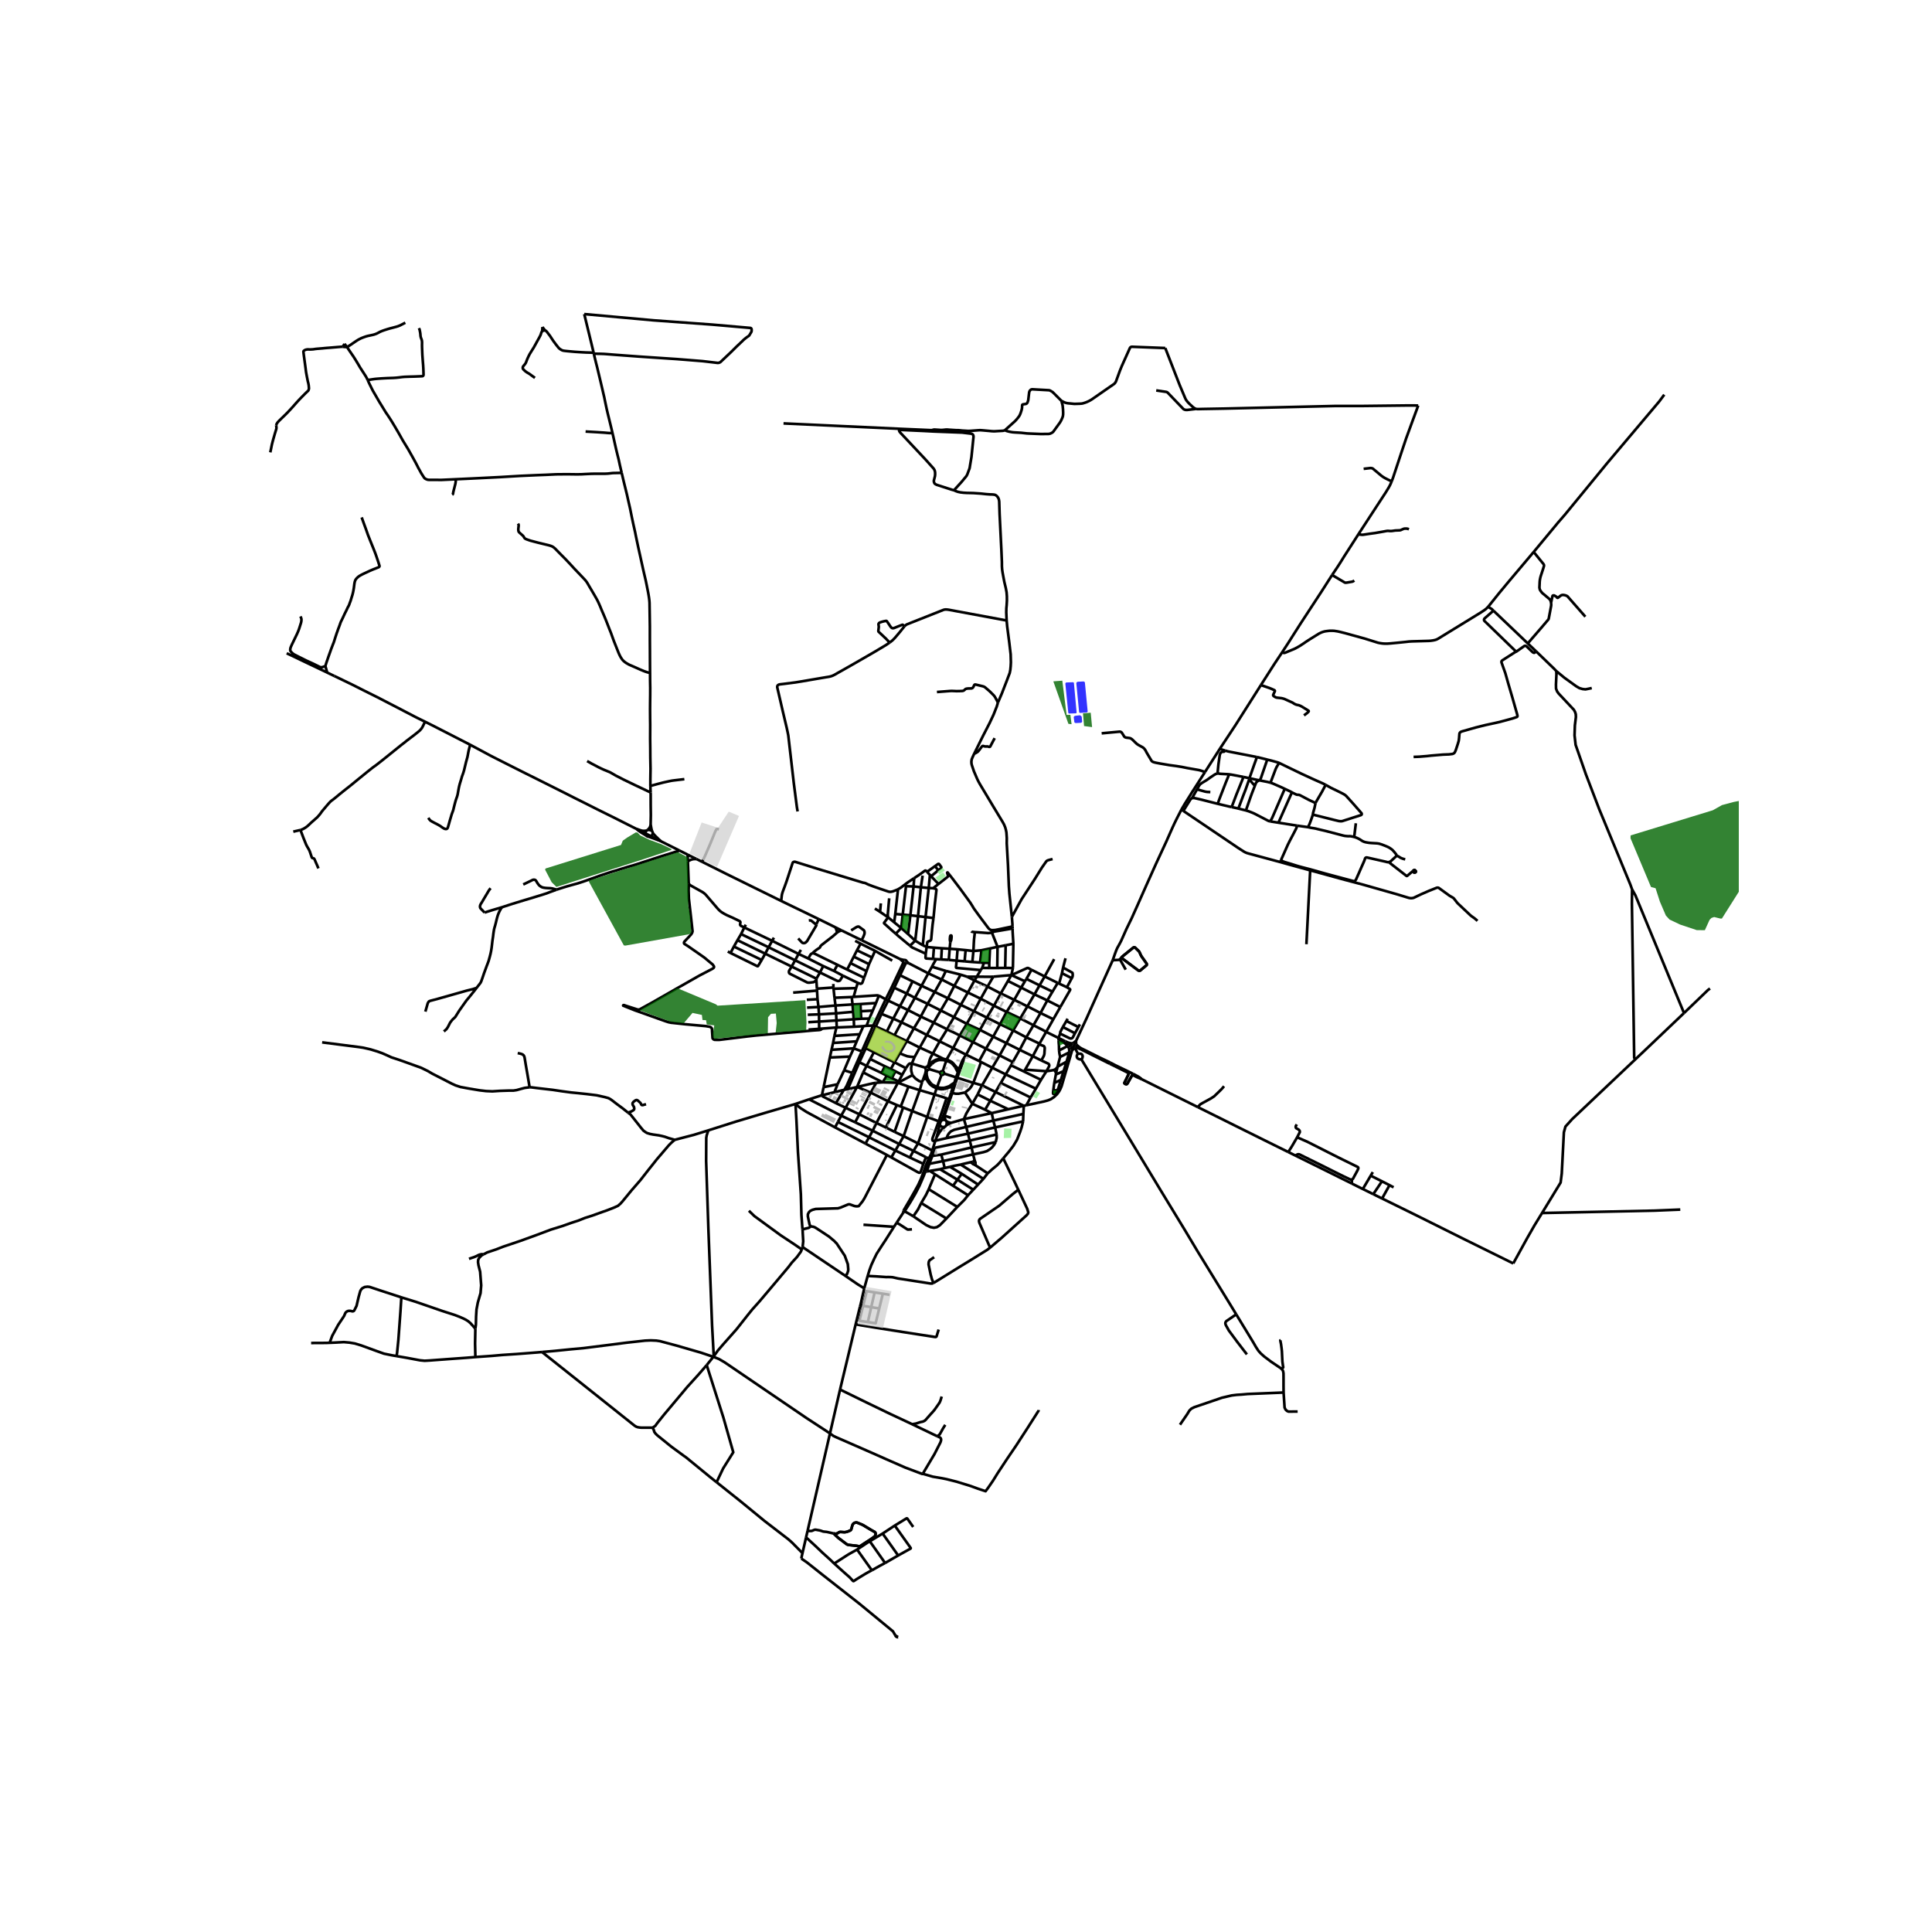 <svg xmlns="http://www.w3.org/2000/svg" width="960" height="960" viewBox="0 0 720 720"><defs><style>*{stroke-linejoin:round;stroke-linecap:butt}</style></defs><g id="figure_1"><path id="patch_1" d="M0 720h720V0H0z" style="fill:#fff"/><g id="axes_1"><path id="patch_2" d="M90 620.01h558V107.19H90z" style="fill:#fff"/><g id="LineCollection_1"><path d="m320.728 486.064 1.353-5.944M320.728 486.064l-.213.809M321.651 486.643l-.24-.295-.07-.033-.271-.073-.176-.081-.166-.097M309.31 534.19l3.756-16.345M309.31 534.19l-8.355 36.348M265.847 505.652l2.06.795 2.143 1.25 30.565 20.808 8.696 5.685M343.877 549.228l-.047.04-.048.016-.064.007-.083-.01-6.245-2.353-7.153-3.136-5.078-2.257-13.678-5.983-.51-.249-.37-.182-.336-.218-.954-.713M348.89 357.458l-1.17-.1M348.89 357.458l1.863.106M347.317 360.28l.254-.5.32-.611 1-1.711M356.515 358.004l.342-4.209M356.515 358.004l-2.927-.29M356.515 358.004l2.964.256M365.477 361.525l-9.01-.813-.078-.045-.053-.057-.044-.074-.024-.122.247-2.41M366.662 358.8l-.6 1.91M366.662 358.8l-1.413-.1M366.662 358.8l2.007.007M345.949 362.732l-7.23-3.734M345.949 362.732l4.994 2.322M345.949 362.732l-2.508 4.643M345.949 362.732l1.368-2.452M358.02 363.222l2.425.78M358.02 363.222l-5.523-1.388M358.02 363.222l-2.387 4.195M364.025 363.995l-.851 1.392M365.477 361.525l-.434.767-.722 1.16-.296.543" clip-path="url(#p594ff6d371)" style="fill:none;stroke:#000"/><path d="m370.174 363.981-1.163.043-3.952-.035-1.034.006M360.445 364.003l2.09-.014 1.49.006M355.633 367.417l-2.38 4.607M355.633 367.417l5.07 2.463M355.633 367.417l-4.69-2.363M353.254 372.024l-2.653 4.55M353.254 372.024l-4.91-2.357M358.058 374.48l-2.136-1.122-2.668-1.334M345.402 385.702l-4.82-2.484M345.402 385.702l4.789 2.385M345.402 385.702l-2.645 4.7M345.402 385.702l2.561-4.606M342.757 390.401l-4.827-2.406M342.757 390.401l4.887 2.229M342.757 390.401l-1.932 3.535M339.814 396.35l5.147 1.58M339.814 396.35l1.011-2.414M337.618 398.081l.805-1.213.343-.362.215-.12.332-.074.501.038M340.02 400.679l-.41-1.52-.061-1.078.265-1.731M334.646 403.504l3.915 1.448M334.646 403.504l-5.709-.156M334.646 403.504l5.374-2.825M334.646 403.504l.25-.468M334.646 403.504l-3.717 6.885M325.228 421.39l-6.553-3.15M325.228 421.39l9.866 4.94M325.228 421.39l1.406-2.888M325.228 421.39l-1.353 2.442M338.393 376.432l-2.448 4.557M338.393 376.432l2.57-4.571M338.393 376.432l-3.01-1.462M338.393 376.432l4.751 2.413M333.353 385.823l2.592-4.834M333.353 385.823l-2.857-1.405M333.353 385.823l4.577 2.172M337.93 387.995l2.652-4.777M337.93 387.995l-2.593 4.536M325.684 392.133l-1.369 2.527M325.684 392.133l-2.987-1.49M325.684 392.133l7.655 3.761M333.339 395.894l4.279 2.187M333.339 395.894l1.998-3.363M333.339 395.894l-1.346 2.514M328.937 403.348l1.566-2.456M328.937 403.348l-2.402.17M328.937 403.348l-7.252-3.691M319.384 405.11l2.301-5.453M319.384 405.11l-3.43.765M319.384 405.11l.08-.016M315.149 412.83l3.648-6.657.587-1.063M314.662 406.116l-3.694.923M314.662 406.116l1.292-.241M311.538 411.106l2.767-4.684.357-.306M317.627 399.827l-2.099 4.827-.866 1.462M311.538 411.106l3.61 1.725M306.316 408.175l.182.28.22.208 4.82 2.443M315.149 412.83l5.108 2.443M315.149 412.83l-1.658 2.953M360.703 369.88l2.47-4.493M360.703 369.88l-2.645 4.6M360.703 369.88l4.781 2.321M365.484 372.201l-2.508 4.657M365.484 372.201l4.933 2.584M365.484 372.201l2.54-4.528M358.058 374.48l-2.532 4.578M358.058 374.48l4.918 2.378M355.526 379.058l4.755 2.485M355.526 379.058l-4.925-2.484M352.972 383.587l.64-1.235 1.914-3.294M352.972 383.587l-5.009-2.491M352.972 383.587l-2.781 4.5M357.693 385.893l-1.498-.745-.972-.482-1.14-.497-1.11-.582M350.19 388.087l5.048 2.498M350.19 388.087l-2.546 4.543M347.644 392.63l3.759 1.877M346.02 396.83l.438-1.794.357-.923.829-1.483M344.836 399.99l-.795 2.208M344.836 399.99l.478-.376M344.836 399.99l.056.884.156.517.201.644M344.836 399.99l.28-1.37M338.56 404.952l4.197 1.32M338.56 404.952l-2.873 7.41M342.757 406.272l.88-3.052M342.757 406.272l-2.798 7.794M342.757 406.272l5.518 1.619M334.243 411.823l-3.314-1.434M334.243 411.823l1.444.54M334.243 411.823l-4.112 8.354M335.687 412.362l.882.37M326.634 418.502l-6.377-3.23M326.634 418.502l3.497 1.675M326.634 418.502l4.295-8.113M330.13 420.177l3.254 1.626M362.976 376.858l-2.695 4.685M362.976 376.858l4.804 2.385M360.281 381.543l4.93 2.26M357.693 385.893l.722-1.256 1.216-1.966.65-1.128M357.693 385.893l4.888 2.45M357.693 385.893l-2.455 4.692M352.422 394.837l-1.019-.33M352.422 394.837l-.062.06-.067.136-.014.15M352.834 394.717l-.058-.012-.16.017-.144.067-.05.048M345.673 398.771l.083-.008.205-.093.16-.152.06-.118M345.117 398.62l.19.117.223.049.143-.015M345.314 399.614l.103-.376.256-.467M351.33 399.236l1.21-3.695M351.33 399.236l-.111-.033h-.234l-.223.068-.189.129-.137.177-.034.106" clip-path="url(#p594ff6d371)" style="fill:none;stroke:#000"/><path d="m351.811 400.078.027-.074v-.219l-.07-.208-.138-.177-.188-.13-.113-.034M356.963 399.664l-.68 1.82M356.963 399.664l.485-1.332M355.89 397.662l.081.11.992 1.892M350.402 399.683l-4.22-1.283M350.402 399.683l-.04.125.014.24.1.222.177.176.23.11M351.811 400.078l4.472 1.407" clip-path="url(#p594ff6d371)" style="fill:none;stroke:#000"/><path d="m350.883 400.556.255.03.252-.053.217-.13.157-.192.047-.133M350.883 400.556l-1.67 4.545M355.673 403.504l-.113.466M355.673 403.504l-.869.529-1.045.756M355.673 403.504l.61-2.02M355.673 403.504l.459.04M349.213 405.101l-.193.511M349.213 405.101l-1.782-.884-.335-.335M351.787 405.403l-.85.016-.655-.056-1.069-.262M351.787 405.403l.129.454M353.76 404.789l-1.16.408-.813.206M348.275 407.89l.745-2.278M348.275 407.89l-2.737 8.362M352.74 409.3l-.432-.135-.43-.153-.654-.22-2.95-.901M352.74 409.3l-2.914 8.57M352.74 409.3l.94.287M336.569 412.731l3.39 1.335M336.569 412.731l-3.185 9.072M339.959 414.066l-3.2 9.348M339.959 414.066l5.58 2.186M345.538 416.252l-3.405 9.859M345.538 416.252l4.288 1.618M348.579 425.11l-.714.113-.335-.226-.076-.47.137-.538 2.235-6.119M333.384 421.803l3.375 1.61M336.759 423.414l-1.665 2.917M336.759 423.414l5.374 2.697M342.133 426.11l-1.703 2.79M342.133 426.11l5.268 2.62M335.094 426.33l-1.414 2.443M335.094 426.33l5.336 2.57M326.535 403.518l-2.022 3.677M319.464 405.094l4.563-1.093 1.368-.298 1.14-.185M324.513 407.195l-4.256 8.078M324.513 407.195l-5.049-2.1M324.513 407.195l6.416 3.194M320.257 415.273l-1.582 2.966M313.491 415.783l-11.949-6.09M313.491 415.783l5.184 2.456M313.491 415.783l-1.23 2.337M301.542 409.693l-5.108 1.718M306.316 408.175l-.426.12-4.348 1.398M324.315 394.66l-1.353 2.57M324.315 394.66l5.459 2.711M320.257 395.867l-.73-.298M320.257 395.867l2.705 1.362M320.257 395.867l1.71-3.734.73-1.49M320.257 395.867l-4.303 10.008M322.962 397.23l-1.277 2.427M322.962 397.23l5.565 2.626M329.774 397.371l2.22 1.037M329.774 397.371l-1.247 2.485M331.993 398.408l1.718.852M328.527 399.856l1.976 1.036M336.22 400.551l-2.51-1.291M336.22 400.551l1.398-2.47M336.22 400.551l-1.323 2.485M338.72 358.998l-.863-.682M338.72 358.998l-1.002-.259M331.005 372.897l-.935-.483M331.005 372.897l4.378 2.073M331.005 372.897l2.25-4.791M331.005 372.897l-2.49 4.95M322.697 390.642l3.679-8.092M333.71 399.26l-1.367 2.533M343.638 403.22l-1.125-.355-1.353-.937-1.14-1.25M332.343 401.793l-1.84-.901M332.343 401.793l2.554 1.243M343.638 403.22l.403-1.022M352.497 361.834l-5.18-1.554M352.497 361.834l-1.554 3.22M350.943 365.054l-2.6 4.613M348.343 369.667l-2.653 4.43M348.343 369.667l-4.902-2.292M328.515 377.848l4.375 1.764M328.515 377.848l-2.14 4.702M335.945 380.989l-3.055-1.377M335.945 380.989l4.637 2.229M343.144 378.845l-.512 1.015-2.05 3.358M355.238 390.585l4.804 2.47M355.238 390.585l-2.404 4.132M340.825 393.936l-1.428-.1-1.277-.198-1.293-.483-1.49-.624M360.042 393.055l4.88 2.371M360.042 393.055l2.539-4.712M359.094 394.535l.59-.993.358-.487M364.922 395.426l.689.352M364.922 395.426l2.508-4.628M369.786 397.91l-4.175-2.132M369.786 397.91l5.018 2.485M369.786 397.91l2.737-4.599M369.786 397.91l-3.8 6.566M374.804 400.395l11.234 5.324M374.804 400.395l1.99-3.379M374.804 400.395l-1.833 3.187M386.038 405.719l1.916-3.308M386.038 405.719l-1.961 3.279M333.255 368.106l4.652 2.158M333.255 368.106l1.216-2.591.957-2.073M340.963 371.86l4.727 2.237M340.963 371.86l-3.056-1.596M340.963 371.86l2.478-4.485M345.69 374.097l4.911 2.477M345.69 374.097l-2.546 4.748M350.601 376.574l-2.638 4.522M343.144 378.845l4.82 2.25M370.113 386.334l4.934 2.406M370.113 386.334l-4.902-2.53M370.113 386.334l2.585-4.642M370.113 386.334l-2.683 4.464M375.047 388.74l4.971 2.498M375.047 388.74l2.537-4.725M375.047 388.74l-2.524 4.571M367.43 390.798l-4.85-2.455M367.43 390.798l5.093 2.513M380.018 391.238l4.872 2.371M380.018 391.238l2.448-4.642M380.018 391.238l-2.584 4.572M372.523 393.311l4.91 2.499M384.89 393.61l3.163 1.582M384.89 393.61l2.35-4.451M384.89 393.61l-2.843 5.01M377.434 395.81l-.64 1.206M376.795 397.016l4.842 2.321M381.637 399.337l6.317 3.074M381.637 399.337l.41-.716M387.954 402.411l2.022-3.201M377.654 351.708l-.171 9.05M377.654 351.708l-2.874.575M377.372 346.008v1.072l.1 1.768.182 2.86M376.909 363.385l-6.735.596M376.909 363.385l5.055 2.3M376.909 363.385l-1.27 2.187M377.483 360.759l-.095.405-.335 1.561-.144.66M384.411 361.41l-1.09-.584-.185-.066-.161-.02-.19.03-2.303 1.032-2.083.944-1.49.639M335.428 363.442l4.66 2.285M335.428 363.442l2.2-4.617M360.445 364.003l2.729 1.384M363.174 365.387l4.85 2.286M343.44 367.375l-3.352-1.648M368.023 367.673l4.934 2.555M368.023 367.673l2.151-3.692M372.957 370.228l2.683-4.656M372.957 370.228l-2.54 4.557M377.973 372.62l-2.303-1.129-2.713-1.263M377.973 372.62l4.91 2.42M377.973 372.62l2.585-4.572M377.973 372.62l-2.843 4.5M370.417 374.785l-2.637 4.458M370.417 374.785l4.713 2.336M382.883 375.04l4.888 2.485M382.883 375.04l2.638-4.464M382.883 375.04l-2.664 4.497M387.771 377.525l4.774 2.314M387.771 377.525l2.524-4.699M387.771 377.525l-2.63 4.557M367.78 379.243l-2.57 4.56M367.78 379.243l4.918 2.449M392.545 379.839l2.607-4.55M392.545 379.839l-2.668 4.706M372.698 381.692l2.432-4.571M372.698 381.692l4.886 2.323M377.584 384.015l2.635-4.478M377.584 384.015l4.882 2.581M389.877 384.545l4.595 2.279M389.877 384.545l-2.493 4.38M385.141 382.082l3.33 1.675 1.406.788M382.466 386.596l2.675-4.514M382.466 386.596l4.918 2.329M387.384 388.925l-.145.234M359.094 394.535l-.367.554-.282.6-.997 2.643" clip-path="url(#p594ff6d371)" style="fill:none;stroke:#000"/><path d="m357.861 398.59 1.118-3.125.088-.41.027-.52M356.283 401.485l.452.166M353.68 409.587l.398.1M353.68 409.587l-1.798 5.245-.578 1.509-.597 1.33M354.43 407.205l-.352 1.15-.399 1.232M350.196 419.134l-1.115 4.6M350.196 419.134l.119.19.12.164.462.39.426.14.7-.022M350.707 417.671l-.249.623-.262.84M347.697 427.892l.623-.129M347.697 427.892l.882-2.782M347.697 427.892l-.296.838M337.12 451.414l-.41-.264M340.37 453.274l-2.19-1.27-1.06-.59M337.12 451.414l2.23-3.527 1.825-3.12 1.464-2.828 1.056-2.442.574-1.334.597-1.523M337.12 451.414l-.471.46M323.358 475.517l-1.277 4.603M333.157 457.196l-3.232 5.092-1.398 2.114-1.825 2.84-.912 1.86-1.079 2.355-.715 1.96-.638 2.1" clip-path="url(#p594ff6d371)" style="fill:none;stroke:#000"/><path d="m347.865 478.157-.533.171h-.562l-1.018-.156-9.548-1.49-1.52-.228-2.007-.454-.684-.057-.912-.028-.836.014-3.907-.27-2.98-.142M392.864 357.437l-3.55 6.46M384.411 361.41l4.903 2.486M384.411 361.41l-1.885 3.391M389.314 363.896l-1.908 3.322M389.314 363.896l4.873 2.414M387.406 367.218l4.82 2.343M387.406 367.218l-4.88-2.417M387.406 367.218l-1.885 3.358M380.558 368.048l4.963 2.528M380.558 368.048l-4.918-2.476M380.558 368.048l1.406-2.363M385.521 370.576l4.774 2.25M375.13 377.12l5.09 2.417M380.22 379.537l4.921 2.545M362.717 403.54l3.27.936M362.717 403.54l-5.982-1.889M365.61 395.778l-.308.84-.418 1.243-2.167 5.678M359.631 407.145l1.695-1.363.791-1.064.6-1.179M365.986 404.476l5.024 2.478M365.986 404.476l-1.657 3.372M371.01 406.954l10.53 5.141M371.01 406.954l1.961-3.372M371.01 406.954l-1.953 3.265M354.43 407.205l.462.132M354.43 407.205l.578-1.668M359.631 407.145l2.721 4.195" clip-path="url(#p594ff6d371)" style="fill:none;stroke:#000"/><path d="m354.892 407.337 1.258.256 1.148.006 2.333-.454M362.352 411.34l4.774 2.215M362.352 411.34l1.977-3.492M359.22 417.06l.867-2.029.745-1.277 1.52-2.414M375.76 413.384l-6.703-3.165M375.76 413.384l-6.17 1.448M375.76 413.384l5.78-1.289M352.393 417.47l-.69-.168-.351.06-.258.103-.387.206M352.393 417.47l-.264-.686-.072-.574.013-.377M352.393 417.47l.298.366M359.22 417.06l.867 2.911M359.22 417.06l-4.794 1.394M359.22 417.06l10.37-2.228M354.426 418.454l-.925-.224-.27-.104-.54-.29M352.672 419.343l.158-.705-.012-.381-.089-.288-.038-.133M354.426 418.454l-1.754.889M352.023 419.996l.25-.188.207-.211.192-.254M349.08 423.733l1.122-1.856.589-.777 1.232-1.104M349.08 423.733l-.501 1.377M394.187 366.31l-1.961 3.25M394.187 366.31l.509.244M392.226 369.56l-1.931 3.266M372.971 403.582l11.106 5.416M369.057 410.219l-1.931 3.336M369.057 410.219l-4.728-2.37M367.126 413.555l2.465 1.277M369.59 414.832l.592 2.768M395.152 375.289l-4.857-2.463M397.608 367.914l1.165.735.041.066.013.093-.017.078-.049.116-3.609 6.287M382.047 398.62l7.929.59M388.053 395.192l2.698 1.235.213.298.032.179.036.205-.098.354-.958 1.747M392.895 398.699l-.684.17-.913.163-1.322.178M384.077 408.998l-1.592 2.9M381.54 412.095l-.169 3.035M381.54 412.095l.945-.196M397.087 357.123l-.901 3.459M396.186 360.582l-.426 2.115M399.428 364.553l.125-.238.078-.188.069-.215.047-.256.027-.26-.006-.245-.02-.23-.023-.153-.02-.115-.036-.088-.072-.08-.074-.056-3.337-1.847M382.526 364.801l-.562.884M394.696 366.554l1.064-3.857M394.696 366.554l2.912 1.36M399.428 364.553l-.358.628-1.462 2.733M381.371 415.13l-11.189 2.47M381.371 415.13l-.091 2.783M370.182 417.6l.669 2.556M370.182 417.6l-10.095 2.371M381.28 417.913l-10.43 2.243M373.883 431.682l2.167-2.569 1.611-2.1 1.369-2.286 1.094-2.783.608-1.817.548-2.214M370.85 420.156l-10.124 2.328M370.85 420.156l.563 2.64M360.726 422.484l-7.966 1.66M360.726 422.484l-.639-2.513M360.726 422.484l.668 2.57M371.413 422.796l-10.019 2.257M371.079 425.621l.343-1.59-.009-1.235M352.76 424.145l-4.181.965M360.087 419.971l-4.47 1.065-1.246.582-.684.695-.487.739-.44 1.093M361.394 425.053l-13.074 2.71M361.394 425.053l.67 2.57M371.079 425.621l-9.015 2.002M362.641 430.206l3.847-.823 1.307-.397 1.17-.739.791-.695.639-.796.684-1.135M362.064 427.623l-11.296 2.669M362.064 427.623l.577 2.583M350.768 430.292l-3.33.482M350.768 430.292l.684 2.412M362.641 430.206l-11.189 2.498M362.641 430.206l.509 1.92M346.768 430.852l-.2.028M346.768 430.852l.67-.078M346.768 430.852l.192-.65M346.768 430.852l-.323 1.03M351.452 432.704l-5.104 1.012M351.452 432.704l.593 2.584M363.15 432.126l-.19.673M363.15 432.126l.234.854M352.045 435.288l1.992-.44M352.045 435.288l-1.733.454M344.866 436.64l.534-.053M344.866 436.64l.768-2.398.698-2.034.113-.326M335.425 357.415l.447.394.332.284.377.308M321.1 350.388l12.706 6.225 1.62.802M335.425 357.415l1.584.387M327.53 371.06l-1.078 2.745M330.07 372.414l-2.068-1.14-.471-.214M318.12 371.505l8.544-.557.48.008.387.104M317.406 371.563l.312 2.76M317.406 371.563l.714-.058M317.406 371.563l-6.415.27M310.55 366.693l.057 1.32M330.07 372.414l-4.652 9.788M336.681 358.687l-4.627 9.774-1.984 3.953M326.452 373.805l-1.209 2.825M326.452 373.805l-5.8.384M320.652 374.189l.121 2.669M320.652 374.189l-2.934.134M317.718 374.323l.212 2.755M317.718 374.323l-6.348.405M311.37 374.728l-6.347.547M311.37 374.728l-.38-2.896M311.37 374.728l.22 2.925M325.243 376.63l-4.47.228M325.243 376.63l-1.262 2.967M320.773 376.858l.168 2.796M317.93 377.078l-6.34.575M317.93 377.078l.251 2.782M311.59 377.653l-6.361.369M311.59 377.653l.123 2.64M323.98 379.597l-3.04.057M323.98 379.597l-1.048 2.684M320.94 379.654l-2.759.206M318.181 379.86l-6.468.433M318.181 379.86l.1 2.776M311.713 380.293l-6.462.412M311.713 380.293l.121 2.612M325.418 382.202l.958.348M325.418 382.202l-2.486.079M325.418 382.202l-2.843 6.439-.646 1.455-.753 1.71M322.932 382.28l-1.186.142M318.28 382.636l-6.446.27M318.28 382.636l3.466-.214M311.834 382.905l-5.381.42M310.975 386.036l.608-2.627.251-.504M304.24 365.334l.206 3.12M295.02 360.216l-.933 1.547-.065.215-.022.257.038.244.085.182.154.178 6.516 3.282.25.058.275.024.277.007 1.376-.163.173-.032.137-.043.142-.076.818-.562M304.248 364.709l-.007.291v.334M305.229 378.022l-4.196.149M305.229 378.022l-.206-2.747M305.229 378.022l.022 2.683M301.223 380.946l4.028-.241M336.417 340.847l-.548 5.02M336.417 340.847l2.85.263M336.417 340.847l-2.774-.226M340.46 330.356l-2.51-.087-.132.04-.113.08-.095.123-1.193 10.335M335.87 345.866l-2.63-2.143M335.87 345.866l2.538 2.243M335.87 345.866l-2.053 2.105M341.077 350.573l-2.669-2.464M341.077 350.573l2.82 1.693M341.077 350.573l1.048-9.143M341.077 350.573l-1.95 1.87M374.78 352.283l-.174 8.433M374.78 352.283l-3.025.582M371.755 352.865l-2.827.604M371.755 352.865l-.106 7.883M371.755 352.865l-2.131-5.375M345.33 352.912l-1.434-.646M345.33 352.912l2.717.251M345.33 352.912l-.331 2.509M347.88 342.132l-.335 2.471-.167 1.618-.342 3.752-.06.227-.065.138-.126.164-.984.415-.152.117-.084.163-.236 1.715M365.773 354.136l-3.002.273M365.773 354.136l3.155-.667M365.773 354.136l-.524 4.564M362.77 354.41l-2.918-.324M362.77 354.41l-.41 4.106M363.299 347.382l-.027.255-.034.334-.247 2.158-.087 1.43-.133 2.85M377.483 360.759l-2.877-.043M374.606 360.716l-2.957.032M371.649 360.748l-2.988-.003M340.46 330.356l-1.193 10.754M340.46 330.356l.221-3.102M340.46 330.356l2.722.305M339.267 341.11l2.858.32M339.267 341.11l-.859 7M348.047 353.163l2.942.228M348.047 353.163l-.327 4.196M350.989 353.39l2.919.185M350.989 353.39l-.236 4.174M353.908 353.575l2.949.22M353.908 353.575l-.32 4.139M353.908 353.575l.235-2.456M356.857 353.795l2.995.291M359.852 354.086l-.373 4.174M344.999 355.42l-.091 1.442.049.164.067.1.1.078 2.596.155M350.753 357.564l2.835.15M359.48 358.26l2.88.256M362.36 358.516l2.889.184M334.661 331.431l-1.018 9.19M291.113 335.744l.19-1.683.087-.628.118-.49.236-.741.684-1.81.7-1.945 2.293-6.968.173-.163.21-.101.185-.05.188-.01.19.033 8.398 2.623 16.894 5.136.338.046.268.055.403.135.289.161.344.162.363.161 1.704.647 2.155.752 3.546 1.196.29.07.216.026.207-.004.232-.008.224-.038.234-.048.281-.07.925-.352.532-.211.451-.196M340.681 327.254l-2.258 1.501-.596.43-1.992 1.53-1.174.716M330.986 341.873l-.122-.67-.02-.43.533-6.002M328.258 336.659l-.288 3.165M326.041 338.576l1.929 1.248M327.97 339.824l3.016 2.05M330.986 341.873l2.254 1.85M333.817 347.97l-1.425-1.234-2.896-2.615-.035-.068-.013-.075.03-.092 1.508-2.013M333.24 343.723l.403-3.102" clip-path="url(#p594ff6d371)" style="fill:none;stroke:#000"/><path d="m339.127 352.443.277.245.342.284.357.199 4.896 2.25M346.553 326.073l.44.485M346.553 326.073l-1.06-1.172M346.553 326.073l-.437 4.851M343.836 326.317l-.654 4.344M349.757 329.426l-2.763-2.868M349.757 329.426l-1.999 1.583M377.327 345.256l-5.237 1.1-1.163.22-.524.043-.392.014-.373-.004-.285-.039-.193-.053-.214-.117-.2-.145-.217-.185-.247-.28-2.516-3.351-1.353-1.831-1.377-1.907-.277-.436-.452-.77-.73-1.16-3.907-5.36-2.657-3.507-1.854-2.357-.049-.008-.039.008-.034.022-.033.028-.021.041-.003.047.01.049.313 1.015.002.143-.026.1-.076.142-.155.147-3.291 2.561M343.182 330.661l-1.057 10.769M343.182 330.661l2.934.263M346.116 330.924l-1.193 10.832M346.116 330.924l1.642.085M347.88 342.132l.501-5.132.6-5.302-.012-.13-.044-.096-.09-.108-.123-.096-.954-.259M291.113 335.744l14.027 6.791M261.64 321.16l9.223 4.603 20.25 9.981M342.125 341.43l2.798.326M344.923 341.756l2.957.376M344.923 341.756l-1.027 10.51M377.327 345.256l.045.752" clip-path="url(#p594ff6d371)" style="fill:none;stroke:#000"/><path d="m377.091 341.714.198 2.562.038.98M345.493 324.9l-.426-.422-.133-.046-.1.002-.132.032-.897.658-1.41 1.001-1.714 1.129M296.434 411.411l-10.596 3.109-11.615 3.471-10.262 3.272M251.457 424.777l7.153-1.86 5.351-1.654M265.993 505.447l-.618-11.363-1.384-36.197-.836-25.197.046-8.659.167-.937.593-1.83M234.073 414.676l.844.59.82 1.029 3.064 3.882.965 1.157.768.56.624.363 1.101.334 1.08.212 2.128.298 1.224.256 1.095.284 1.436.504 2.235.632" clip-path="url(#p594ff6d371)" style="fill:none;stroke:#000"/><path d="m180.187 467.47 1.36-.725 3.338-1.122 2.592-1.007 6.43-2.172 6.127-2.222 5.253-1.98 4.386-1.363 3.246-1.156 2.599-.845 2.592-1.03 2.585-.815 2.751-1.001 2.805-.987 2.516-.98 1.543-.702.905-.788.745-.823 3.352-4.089 3.33-3.832 2.66-3.407 3.466-4.365 4.462-5.224.98-.987 1.247-1.071M440.266 301.734l.73.461M449.076 287.692l-4.918 7.682-1.49 2.385-1.102 1.76-1.3 2.215M414.687 357.834l.86-2.47.463-1.25.426-.943.562-.987.426-.791.452-.88 1.92-4.313 1.923-3.954 2.128-4.735 3.36-7.588 3.527-7.851 3.922-8.469 2.25-5.075.798-1.726.905-1.838 1.657-3.23M400.568 388.802l.448-.908M400.568 388.802l-.716 1.773M400.568 388.802l-.355-.076-.362.046M401.035 389.18l-.202-.223-.265-.155M397.858 379.654l-.44.845M397.417 380.5l4.47 2.256M397.417 380.5l-1.322 2.228M402.464 381.741l-.577 1.015M396.095 382.728l4.507 2.335M395.084 385.205l.03-.554.98-1.923M401.887 382.756l-1.285 2.307M395.084 385.205l3.572 1.74.426.077.38-.078.334-.32.806-1.56M395.084 385.205l-.612 1.619M394.472 386.824l.05.9M394.472 386.824l2.504 1.235M397.934 389.798l-.973-.909-1.414-.752-1.026-.412" clip-path="url(#p594ff6d371)" style="fill:none;stroke:#000"/><path d="m394.68 391.472-.04-1.891-.08-.898-.039-.958M397.934 389.798l-3.253 1.674M398.42 392.225l.084-.617-.106-.86-.464-.95M395.068 393.893l-.243-1.249-.144-1.172M398.42 392.225l-3.352 1.668M397.478 395.66l.48-1.653.462-1.782M394.141 397.506l.396-1.597.531-2.016M397.478 395.66l-1.117 3.536M397.478 395.66l-3.337 1.846M394.141 397.506l-.58 2.314M394.141 397.506l-.334.504-.426.412-.486.277M392.895 398.699l.667 1.121M396.36 399.196l-1.015 3.264M396.36 399.196l-2.865 1.221M393.495 400.417l.067-.597M393.495 400.417l-.585 3.15M395.345 402.46l-2.435 1.108M393.996 406.379l.411-.795.938-3.124M392.545 406.286l.198-1.533.167-1.185M393.996 406.379l-1.451-.093M392.545 406.286l-.091.703-.016.383.061.263.236.093.274-.036.243-.22.334-.447.41-.646M326.376 382.55l4.12 1.868M396.976 388.059l.48.38.493.404 1.26 1.142M399.592 388.891l-.795-.169-.67-.18-.592-.254-.559-.23M401.016 387.894l-1.165.878M414.687 357.834l-5.83 12.92-3.907 8.702-3.934 8.438M401.016 387.894l.019 1.286" clip-path="url(#p594ff6d371)" style="fill:none;stroke:#000"/><path d="m399.592 388.891-.238.213-.152.274-.05.304.056.303M399.85 388.772l-.133.05-.125.07M401.085 389.269l-.05-.089M400.867 390.36l.192-.234.106-.279.01-.295-.09-.283" clip-path="url(#p594ff6d371)" style="fill:none;stroke:#000"/><path d="m413.82 396.023-4.127-1.98-4.78-2.4-1.886-.915-.694-.423-.5-.422-.748-.614M399.208 389.985l.063.134M400.867 390.36l.815.24.98.383 10.916 5.451M400.867 390.36l-.323.194M399.852 390.575l-.327.902M399.852 390.575l.295.046.297-.036M399.27 390.119l.244.28.338.176M399.525 391.477l.919-.892M382.485 411.899l6.631-1.43 1.437-.39 1.071-.448 1.176-.77 1.164-1.123.741-1.01.478-.892.448-1.06 3.894-13.3M399.525 391.477l-.254-1.358M446.415 412.598l-4.355-2.166-16.617-8.255M425.443 402.177l-.714-.618-.745-.468-.128-.067-1.659-.87" clip-path="url(#p594ff6d371)" style="fill:none;stroke:#000"/><path d="m421.985 400.572 1.687.838 1.771.767M340.43 428.9l-1.368 2.47M340.43 428.9l4.654 2.354M339.062 431.37l-5.382-2.597M339.062 431.37l5.048 2.37M395.76 362.697l3.668 1.856M354.892 407.337l1.117-3.421M354.892 407.337l-.814 2.35M356.735 401.651l1.126-3.06M356.735 401.651l-.603 1.894M353.76 404.789l.353.334M352.279 395.183l.04.145.09.124.13.089M349.598 395.112l.57-.097 1.128.032.983.136M352.54 395.54l.154.044.15-.006.14-.05.118-.089M353.102 395.44l.425.153.958.5.276.276M353.102 395.44l.081-.12.037-.136-.01-.14M353.21 395.044l-.058-.13-.099-.107-.13-.072-.089-.018" clip-path="url(#p594ff6d371)" style="fill:none;stroke:#000"/><path d="m355.022 396.076-.248-.248-.928-.521-.637-.263M351.403 394.507l-1.732.206-.195.052M346.891 396.051l-.87.78M346.891 396.051l.385.473M349.476 394.765l-.73.197-1.155.603-.7.486M345.527 397.539l-.208.045-.182.103-.138.152-.038.09M346.093 397.772l-.158-.134-.195-.08-.213-.02M345.527 397.539l.494-.708M346.181 398.4l.032-.061.027-.198-.042-.196-.105-.173M346.093 397.772l.586-.717.597-.53M344.96 397.93l-.045.107-.006.213.07.202.138.169M349.02 405.612l1.007.21.753.11 1.136-.075M346.715 404.195l.222.217.714.497 1.369.703M355.56 403.97l-.552 1.567M355.56 403.97l.45-.054M354.113 405.123l.752-.574.695-.58M354.113 405.123l.426.118.155.064.112.06.202.172M351.916 405.857l1.186-.323 1.01-.411M345.25 402.035l-.584.067-.625.096M345.25 402.035l.439-.137M345.25 402.035l.167.337.4.76.603.773.295.29M357.861 398.59l-.413-.258M357.448 398.332l-.88-.538-.376-.39M356.192 397.403l-.303.259M356.192 397.403l-.837-.993-.333-.334M356.01 403.916l.122-.371M319.526 395.569l-1.9 4.258M319.526 395.569l1.65-3.763M333.68 428.773l-1.533 2.557M333.68 428.773l-9.805-4.94M311.196 420.141l1.065-2.021M311.196 420.141l11.34 6.04M296.46 411.458l1.783 1.444 2.448 1.561 4.439 2.4 6.066 3.278M296.434 411.411l.026.047M321.746 382.422l-1.338 3.01M301.329 383.7l3.953-.283M320.408 385.432l-9.433.604M320.408 385.432l-1.14 2.64M310.975 386.036l-.51 2.647M319.268 388.073l-8.802.61M319.268 388.073l-1.102 2.619M310.466 388.683l-.578 2.549M318.166 390.692l-8.278.54M318.166 390.692l-1.414 3.074M321.176 391.806l-.946-.34-2.064-.774M309.888 391.232l-.623 2.867M316.752 393.766l-7.487.333M316.752 393.766l-2.151 5.096M309.265 394.099l-2.319 11.044M310.968 407.039l-4.652 1.136M310.968 407.039l1.17-2.967M323.875 423.832l-1.338 2.35M323.875 423.832l-11.614-5.712M362.96 432.799l-.23.037-.198.117" clip-path="url(#p594ff6d371)" style="fill:none;stroke:#000"/><path d="m363.384 432.98-.192-.131-.233-.05M362.532 432.953l-.928.192M362.532 432.953l-.1.118-.063.138-.02.15.022.15M363.44 433.662l.08-.167.018-.183-.048-.177-.106-.155M344.11 433.74l.974-2.486M332.147 431.33l9.857 5.492.494.226.266-.035.205-.064.152-.284.989-2.924M361.604 433.145l-3.6.852M361.604 433.145l.767.363" clip-path="url(#p594ff6d371)" style="fill:none;stroke:#000"/><path d="m362.371 433.508.11.197.185.142.229.062M362.895 433.909l.21-.019.19-.086.146-.142M363.668 434.348l-.143-.426-.084-.26M362.895 433.909l.773.439M358.004 433.997l8.484 5.322M354.037 434.848l1.657-.397 2.31-.454M363.668 434.348l4.416 2.913M354.037 434.848l4.37 2.597M350.312 435.742l-3.786.625M350.312 435.742l6.497 3.89M346.526 436.367l-1.126.22M346.526 436.367l1.916 1.263M368.084 437.261l-1.596 2.058M373.883 431.682l-1.33 1.576-1.003 1.036-1.84 1.505-.866.795-.76.667M358.407 437.445l6.089 4.004M358.407 437.445l-1.598 2.186M348.442 437.63l6.735 4.273M348.442 437.63l-2.326 5.551M366.488 439.32l-1.992 2.129M356.809 439.631l5.908 3.734M356.809 439.631l-1.632 2.272M364.496 441.449l-1.779 1.916M355.177 441.903l5.58 3.535M346.116 443.181l10.657 6.601M343.319 448.334l1.778-3.024 1.019-2.129M362.717 443.365l-1.96 2.073M356.773 449.782l2.615-2.612 1.368-1.732M343.319 448.334l9.395 5.763M340.37 453.274l1.732-2.527 1.217-2.413M356.773 449.782l-4.059 4.315M352.714 454.097l-2.432 2.484-1.11.738-1.125.227-1.292-.241-1.612-.78-4.773-3.251M371.915 261.812l-.464 1.516-1.163 2.954-1.482 3.166-2.493 4.841-3.261 6.599M377.091 341.714l-.92-8.71-.197-2.69-.327-7.93-.464-8.107.023-1.916-.144-2.123-.182-.937-.274-.986-.441-1.072-.555-1.001-3.436-5.68-5.017-8.383-.517-.94-.425-.856-1.254-2.929-.757-2.229-.121-.468-.054-.437-.015-.504.039-.405.09-.45.24-.621.669-1.452M370.684 275.077l-1.63 3.087-.046.07-.063.043-.072.033-.095.02-.114.006-.092-.004-.388-.116-.103-.021-.103-.013-.132-.002-.149.002-.33.01-.173-.005-.147-.018-.172-.032-.152-.043-.277-.083-.156-.005-.104.017-.09.03-.08.061-.08.074-1.003 1.335-.212.267-.103.122-.122.135-.13.117-.159.114-.201.134-.297.178-.325.177-.332.121M392.267 320.137l-.938.25-.424.11-.363.11-.228.088-.237.158-.173.174-.791 1.126-.833 1.19-2.618 4.22-4.96 7.585-3.61 6.566M339.127 352.443l-4.303-3.578-1.007-.894M368.928 353.469l-.259 5.338M368.67 358.807l-.009 1.938M366.062 360.71l-.585.815M366.062 360.71l2.6.035M354.143 351.119l.35-.766.09-.668.043-.686-.05-.306-.037-.04-.089-.046h-.08l-.102.026-.093.055-.085.293-.072.587-.031.67.156.88M124.58 251.927l1.148.536 2.858 1.384 2.63 1.271 2.044 1.026 1.851.937 2.71 1.356 2.92 1.452 2.504 1.295 2.814 1.457 2.267 1.167 2.93 1.533 1.679.862 1.11.586.868.453 1.342.669 2.135 1.04M175.216 277.546l-.13-.069-7.205-3.699-4.126-2.113-2.145-1.099-3.22-1.615M111.985 309.3l.418-.127.558-.234.514-.287.55-.359.54-.411.578-.522.532-.508.677-.621.63-.543.468-.422.634-.554.437-.455.54-.624.494-.632.346-.511.335-.423.787-.93.809-.954.627-.72.452-.501.323-.314.32-.27.513-.368.65-.51.767-.622.81-.681.673-.543.995-.806 1.065-.841.775-.607.665-.525.527-.423 2.29-1.88 3.503-2.845.985-.784.673-.539.794-.607.908-.643 2-1.558 1.695-1.356 3.12-2.513 2.683-2.165.97-.739.482-.39.471-.39.495-.362.52-.401.566-.434.833-.624.938-.735 1.285-1.04.433-.415.297-.352.315-.418.32-.576.25-.529.278-.568.292-.638M311.256 345.554l-6.116-3.019M311.256 345.554l2.422 1.21M311.96 347.541l-.11-.51-.168-.58-.14-.368-.286-.529M242.46 295.338l.026.708.01 4.14.048 3.532-.07 3.466M242.474 307.184l-.066.445-.084.32-.19.43-.254.372-.251.262-.274.303M242.961 309.66l-.173-.72-.107-.515-.076-.455-.13-.786M237.258 308.953l3.202 1.589M237.258 308.953l.467.433.441.341.737.5.738.462 1.038.593M175.216 277.546l3.778 2.018 3.968 2.133 4.728 2.396 3.166 1.597 5.188 2.61 5.541 2.757 6.552 3.283 2.733 1.374 3.284 1.668 3.8 1.896 4.748 2.395 6.153 3.042 8.403 4.238" clip-path="url(#p594ff6d371)" style="fill:none;stroke:#000"/><path d="m240.971 309.529-.54.083-.315.02-.312.008-.363-.03-.43-.087-.535-.176-1.218-.394M240.971 309.529l-.364.47-.147.543M240.971 309.529l.384-.213M242.961 309.66l-.438-.224-.42-.11-.357-.051-.391.04M243.278 310.396l-.078-.275-.097-.197-.142-.263M242.55 311.6l.2-.14.188-.17.171-.248.104-.266.065-.38M246.291 313.508l-.767-.71-.923-.91-.415-.397-.41-.447-.247-.298-.251-.35M240.46 310.542l2.09 1.058" clip-path="url(#p594ff6d371)" style="fill:none;stroke:#000"/><path d="m240.46 310.542.034.275.059.213.126.252M240.679 311.282l.146.142.157.135.179.087.23.104.241.057M242.55 311.6l3.741 1.908M241.632 311.807l.356-.025.241-.055.162-.053.16-.074M241.632 311.807l.386.113 1.662.584 2.611 1.004M246.291 313.508l6.96 3.481M330.518 430.433l-7.981-4.251M330.518 430.433l1.63.897M302.078 457.032l-.369-.664-.638-3.009v-.838l.365-.724.486-.51.882-.426 1.186-.313 7.236-.213 1.049-.028 1.018-.298 2.22-.923.67-.27h.486l1.733.625.669.114h.47l.488-.085 1.429-1.775.714-1.164 8.346-16.098M305.023 375.275l-.357-2.904M305.023 375.275l-4.256.234M305.251 380.705l.03 2.712M305.282 383.417l1.17-.092M310.99 371.832l-.35-3.357M304.666 372.371l-.182-3.2M304.666 372.371l-3.99.22M310.607 368.013l.034.462M310.607 368.013l-6.161.44M304.446 368.453l.038.717M304.484 369.17l-8.901.746M318.12 371.505l.905-3.25M319.675 366.289l-.65 1.966M319.675 366.289l-5.545-2.684M322.012 364.404l-.596 1.7-.107.209-.14.139-.202.099-.232.078-.201-.025-.859-.315M310.64 368.475l8.385-.22M421.985 400.572l-1.855 3.273-.258.206h-.229l-.463-.17-.145-.207.023-.205.692-1.378.684-1.44.281-.682" clip-path="url(#p594ff6d371)" style="fill:none;stroke:#000"/><path d="m420.715 399.97-.28.68-.685 1.441-.692 1.378-.023.205.145.206.463.17h.229l.258-.205 1.855-3.273M413.578 396.434l1.58.753 5.557 2.782M421.985 400.572l.212-.418M422.197 400.154l-1.246-.618-5.504-2.655-1.626-.858M403.005 394.788l.326-.402.1-.422.06-.308-.1-.366-.193-.376-.294-.163-.557-.093-.635.043M403.005 394.788l-.497.012-.237-.042-.25-.105-.393-.2-.2-.24-.127-.291-.018-.435.102-.297.14-.287.187-.202M400.544 390.554l.238.35.93 1.797M460.703 489.82l-2.392-3.926-12.01-19.561-4.652-7.779-9.015-14.806-11.995-19.859-17.634-29.101M387.24 389.159l1.77.681.228.312.114.39-.045.754-.091 1.455-.13.54-.228.496-.805 1.405M253.251 316.99l3.003 1.497M207.44 331.555l.781-.273.9-.287.966-.306 1.068-.319 2.071-.59 1.775-.482 1.399-.44 1.197-.397.893-.313.73-.266 1.391-.49 2.877-1.026 2.584-.869 2.231-.72 1.703-.5 1.851-.58 1.817-.564 2.687-.77 3.88-1.246 3.204-1.047 3.106-1.001 6.7-2.08M147.767 505.37l3.847.658 4.888.916 1.732.17 1.738-.093 8.13-.602 5.503-.397 3.557-.284M201.987 503.858l-1.61.14-4.797.377-3.2.24-5.207.342-3.847.34-3.466.249-2.698.192M177.155 495.191l-.107 5.479.114 5.068M197.374 405.193l.615.021 2.137.27 5.883.682 3.474.518 3.336.447 1.81.178 4.044.419 3.679.454 3.033.674 1.33.369.63.32.776.539 1.756 1.363 2.402 1.781 1.794 1.448" clip-path="url(#p594ff6d371)" style="fill:none;stroke:#000"/><path d="m240.762 411.496-1.201.348-.388-.021-.16-.15-.136-.283-.167-.305-.198-.22-.335-.298-.467-.423-.32-.17-.197-.029-.338.104-.7.496-.41.511-.015.355.046.312.258.426.243.412.092.61-.077.313-.228.255-.744.44-1.247.497M120.053 388.456l13.53 1.732 1.756.256 2.775.638 2.524.774 1.824.653 1.71.753 1.68.773 3.102 1.022 8.019 2.882 2.44 1.192 1.71 1.008 7.221 3.699 1.467.667 1.795.582 2.857.532 4.242.71 2.432.284 2.35.1 2.812-.178 3.298-.107h1.742l1.215-.184 1.718-.483 1.255-.326 1.847-.242" clip-path="url(#p594ff6d371)" style="fill:none;stroke:#000"/><path d="m192.942 392.445 1.201.277.616.242.32.255.288.44.152.582.487 2.974.547 3.109.82 4.87M477.836 243.074l.513.238.141.018.148-.009.127-.019.18-.063.317-.123.386-.166 2.76-1.136 1.238-.66.798-.462 1.46-.958.715-.5.737-.487 1.003-.639 1.034-.643 2.102-1.302.581-.298.654-.28.543-.171.517-.135.81-.11.828-.092 1.034-.018.764.039 1.228.188 1.056.234 1.7.426 7.316 2.016 4.945 1.545.611.135.578.092.41.06.597.054.654.024.718-.004 1.03-.074 2.809-.263 3.227-.33.923-.11 1.144-.067 6.233-.175.734-.049.874-.12.722-.15.57-.177.558-.27 16.074-9.868 1.071-.71.73-.532.834-.822M571.556 205.702l-9.084 10.77-3.679 4.424-4.22 5.255M556.559 227.576l-.662-.632-1.325-.793M496.432 214.286l-3.915 6.127-7.814 11.948-3.162 4.963-1.3 2.058-2.405 3.692M469.895 255.31l5.056-7.912 2.885-4.324M571.556 205.702l9.197-11.082 2.433-2.805 15.78-19.24 19.353-22.933 1.9-2.557M314.601 398.862l-2.463 5.21M314.601 398.862l3.026.965M265.847 505.652l.146-.205M265.847 505.652l-2.479 3.08M201.987 503.858l4.721-.413 6.187-.625 4.554-.411 10.33-1.299 5.64-.724 5.36-.596 1.603-.177 2.136-.093 2.083.085 1.368.206 6.309 1.69 9.008 2.611 4.56 1.54M515.063 446.645l12.907 6.345 17.133 8.545 18.844 9.31" clip-path="url(#p594ff6d371)" style="fill:none;stroke:#000"/><path d="m574.678 452.054-2.819 4.598-2.75 4.812-5.162 9.381M609.41 394.815l-23.526 22.264-2.488 2.768-.582 2.126-.794 15.373-.424 3.362-6.918 11.346M626.19 450.772l-9.582.395-41.93.887M261.64 321.16l1.052-2.091 1.991-4.6 1.821-4.469.427-.868.082-.1.091-.057.125-.043.174.009.537.112M261.64 321.16l-2.097-1.04M331.544 239.454l-.44.312-1.011.674-4.44 2.648-7.844 4.522-3.638 2.066-2.109 1.183-.524.315-.661.36-.517.247-.358.139-.395.128-.536.13-.536.096-.608.093-2.436.412-6.681 1.143-2.4.39-4.377.561-.821.093-.437.049-.27.039-.266.085-.232.128-.135.105-.152.218-.059.224-.015.28.285 1.264 1.73 7.468 1.508 6.357.376 1.743.229 1.19 2.037 17.63 1.155 8.994.281 1.654M355.52 182.706l.774.345.677.234.93.202 1.202.142 1.212.071 2.33.046 2.854.188 1.977.21.984.074.688.043.707.014.422.04.33.049.316.085.296.181.274.228.259.294.167.241.146.256.127.305.107.398.083.61.14 4.57.655 13.262.197 4.643.008 1.583.076 1.129.145 1.05.235 1.307.251 1.328.182.979.555 2.307.297 1.612.114 1.498.015 1.562-.1 1.74-.113 1.164-.03 1.47.083 1.973.053 1.1M371.915 261.812l1.475-3.46 1.778-4.586 1.125-2.968.228-1.15.13-1.335.076-1.505-.084-2.974-.486-4.14-.806-6.204-.206-2.25M337.074 233.396l.206-.204.256-.224.215-.142.277-.163 13.554-5.378.433-.114.357-.035.51.014.668.085 21.595 4.005M608.224 331.428l-.638-1.775L596 301.6l-4.986-13.034-3.831-10.989-.395-3.52.121-3.692.38-3.139-.045-1.036-.244-.81-.455-.851-5.686-6.063-.563-.78-.41-1.065-.03-1.505.182-3.848-.046-1.179M572.44 242.717l6.763 6.534.79.837M593.196 256.42l-1.277.278-1.056.198-1.087-.113-1.193-.348-1.171-.682-4.424-3.195-2.995-2.47M627.577 377.539l-14.218 13.538-3.949 3.738M608.224 331.428l-.06 5.267.851 57.525.395.595M518.643 179.351l.114-.273.426-1.157 3.109-9.372 1.748-5.205 1.93-5.282 2.555-6.922M445.709 152.39l.3.04.406.025 1.798-.045 8.251-.149 41.39-.972 8.977.014 18.152-.206 2.356.014 1.186.029M291.995 157.793l43.092 1.995M335.087 159.788l-.038.376M358.54 160.462l-.699-.081-.654-.054-.81-.01-1.316-.079-.62-.044-.448-.025-.35-.023-.397-.044-.36-.022-.377.013-.635.067-.532.06-.4.015-.337.003-2.3-.149-.262.011-.175.025-.47.14-.202.04h-.198l-11.911-.517M358.544 161.214l-10.452-.404-4.082-.213-8.007-.365-.954-.068M355.52 182.706l-.754-.191-5.67-1.832-.494-.249-.282-.213-.228-.447-.076-.398.016-.34.403-1.59.06-.59v-.61l-.042-.426-.102-.42-.145-.347-.2-.327-.24-.302-3.117-3.468-9.13-9.727-.216-.284-.133-.21-.068-.183-.035-.168-.018-.22M391.91 145.857l-.327-.177-.315-.167-.33-.089-6.272-.351-.361.074-.22.135-.19.195-.148.189-.118.241-.096.344-.338 2.887-.23.736-.096.196-.126.186-.09.083-.115.093-.113.063-.125.036-.237.044-.304.043-.252.036-.276.05-.14.04-.07.054-.043.075-.025.073-.028.123-.044.834-.057.426-.107.458-.311.994-.27.7-.232.457-.525.731-.532.647-.562.617-3.352 3.004-.263.251-.197.16M358.54 160.462l2.064.121.563.003.688-.035 2.839-.213.581-.025.9.06 1.29.118.9.078 1.327.127.79.036 3.227-.185.311-.053.251-.07.202-.076M395.555 149.372l.32 1.2.136.582.137 1.335.053 1.135-.008.839-.094.667-.183.529-.293.678-.28.575-.396.64-2.303 3.18-.217.248-.254.21-.358.202-.369.174-.383.106-.472.054-2.91.007-4.068-.167-.893-.046-2.162-.234-2.501-.142-.677-.057-.653-.1-.582-.113-.54-.135-.452-.128-.68-.263M445.709 152.39l-.377-.164-.262-.16-.315-.22-.308-.252-1.384-1.292-.414-.458-.281-.334-.247-.33-.243-.39-.305-.675-1.96-4.65-5.352-13.761M395.555 149.372l.517.273.289.15.369.17.296.113.361.1.479.096 2.539.248 1.9-.06.517-.036.346-.032.342-.067.373-.107.528-.17.509-.185.737-.33.29-.149.282-.153.45-.262.426-.281 5.166-3.586 2.987-2.066.25-.287.168-.224.22-.394 1.498-4.1.638-1.562 3.026-6.745.132-.214.153-.134.14-.075.205-.06.25-.011 12.323.472M391.91 145.857l.32.22.315.285 3.01 3.01M358.54 160.462l.004.752M355.52 182.706l2.842-3.123 1.718-2.077.217-.337.19-.398.805-2.137.106-.466.073-.486.562-3.386.76-7.452-.022-.39-.084-.286-.108-.195-.165-.157-.166-.108-.245-.08-3.459-.414M306.946 405.143l-.341 1.562-.29 1.47M627.577 377.539l-18.106-43.854-1.247-2.257" clip-path="url(#p594ff6d371)" style="fill:none;stroke:#000"/><path d="m637.27 368.382-.791.597-8.902 8.56M337.627 358.825l.048-.04.043-.046" clip-path="url(#p594ff6d371)" style="fill:none;stroke:#000"/><path d="m336.681 358.687.117.127.151.092.172.05.18.002.173-.045.153-.088M336.581 358.401l.016.1.034.097.05.09M337.718 358.74l.084-.13.048-.143.007-.15M337.01 357.802l-.148.07-.124.101-.091.128-.054.146-.012.154" clip-path="url(#p594ff6d371)" style="fill:none;stroke:#000"/><path d="m337.857 358.316-.036-.152-.075-.138-.112-.115-.138-.084-.159-.048-.165-.009-.163.032M347.4 428.73l-.44 1.473M413.578 396.434l.243-.411M400.544 390.554l-.1.031M312.138 404.072l-5.192 1.071M332.89 379.612l2.493-4.642M332.89 379.612l-2.394 4.806M335.383 374.97l2.524-4.706M337.907 370.264l2.181-4.537M319.375 354.143l5.61 2.69M319.375 354.143l1.353-2.456M319.375 354.143l-1.201 2.371M324.985 356.833l-1.125 2.478M324.985 356.833l1.128-2.48M318.174 356.514l5.686 2.797M318.174 356.514l-1.216 2.406M323.86 359.31l-.936 2.599M316.958 358.92l5.966 2.989M316.958 358.92l-1.247 2.414M322.924 361.909l-.912 2.495M326.113 354.352l-5.385-2.665M332.51 357.99l-4.117-2.32-2.28-1.318M318.69 350.608l2.038 1.079M315.71 361.334l-3.61-1.76M322.012 364.404l-.923-.476-5.378-2.594M310.83 361.852l1.27-2.279M310.83 361.852l3.3 1.753M310.83 361.852l-4.05-1.832M302.787 355.249l.47.026.474.203 8.37 4.095M301.223 357.21l5.556 2.81M301.223 357.21l-3.626-1.718M302.787 355.249l-.295.13-.235.163-.267.305-.767 1.363M297.597 355.492l-9.836-4.877M297.597 355.492l-1.27 2.385M297.597 355.492l.874-1.512M287.761 350.615l-10.376-4.969M287.761 350.615l-1.323 2.407M287.761 350.615l.646-1.171M277.385 345.647l-1.209 2.462M277.385 345.647l.555-1.03M256.694 329.42l.274.22.247.23.33.209 4.364 2.442.395.284.494.415.346.357.41.492 3.79 4.412.544.588.478.458.665.493.894.533.98.515 2.174.962 2.634 1.28.081.09.07.108.077.172-.144.852.034.131.042.1.075.106.13.138 1.307.64M305.594 362.427l6.548 3.173.297-.003.239-.036.186-.064.213-.142 1.053-1.75M305.594 362.427l-9.266-4.55M305.594 362.427l-1.346 2.282M305.594 362.427l1.185-2.407M296.328 357.877l-9.89-4.855M296.328 357.877l-1.308 2.339M286.438 353.022l-10.262-4.913M286.438 353.022l-1.269 2.385M276.176 348.11l-1.33 2.27M295.02 360.216l-9.85-4.81M295.02 360.216l9.228 4.493M273.493 352.752l10.365 5M273.493 352.752l-1.246 2.392M273.493 352.752l1.353-2.371M283.858 357.753l1.311-2.346M272.247 355.144l9.95 4.909.123.028.105-.027.09-.048 1.343-2.253M285.17 355.407l-10.324-5.026M271.228 354.59l1.019.554M349.688 324.315l-1.257-1.519M348.43 322.796l1.18-.838.136-.018.114.018.121.043.76 1.033.046.142.004.172-.042.18-1.06.787M349.688 324.315l-2.694 2.243M348.43 322.796l-2.937 2.105M122.852 500.418l-1.316.054-5.587.028M180.187 467.47l-.692.368-.836.83-.44.788-.077.901.175 1.164.616 2.428.393 5.077-.244 2.903-1.013 3.489-.49 2.577-.159 2.647-.068 2.974-.197 1.575M149.577 483.488l5.305 1.64 9.943 3.434 4.682 1.505 1.832.71 1.391.61.913.461.934.603.836.746.89.986.852 1.008M122.852 500.418l.941-2.572 2.266-4.16 1.9-2.839.326-.539.244-.603.265-.533.35-.333.464-.249.433-.077.6.02.457.114.266.05.266-.035.198-.1.212-.227.844-1.69.76-3.292.609-2.186.319-.59.486-.503.86-.44 1.04-.128.807.092 3.686 1.228 8.126 2.662M147.767 505.37l.213-1.194.487-4.883.79-10.802.32-5.003M147.767 505.37l-1.717-.293-1.802-.369-1.14-.234-2.797-.993-5.697-2.08-2.353-.717-2.022-.34-2.09-.185-3.444.184-1.853.075M174.782 469.13l1.977-.674.798-.342.799-.411.554-.192.646-.12.63.079M177.603 368.155l-1.376.461-2.235.547-7.054 2.002-3.838 1.086-2.76.73-.41.171-.19.156-.335.59-.889 3.102M177.603 368.155l-.776 1.015-1.801 2.244-1.216 1.461-2.623 3.699-1.475 2.364-.273.297-.661.59-.487.568-.532.703-.852 1.668-.524.773-.965.859M186.998 338.122l-.274.465-.372.628-.308.617-.251.561-.27.71-.236.77-.27 1.047-.22.952-.281 1.068-.25.834-.164.685-.088.557-.1.65-.07.532-.08.735-.26 1.75-.29 2.504-.187 1.183-.21 1.03-.27 1.075-.258.926-.194.703-.376 1.022-.422 1.097-.262.728-.624 1.685-.44 1.3-.362 1.035-.25.707-.236.51-.517.704-1.003 1.263" clip-path="url(#p594ff6d371)" style="fill:none;stroke:#000"/><path d="m180.607 340.103.971-.338 1.745-.55 1.934-.575 1.741-.518M207.44 331.555l-.306.107-1.144.408-1.144.416-1.144.443-2.049.657-1.695.514-1.764.547-2.527.746-4.789 1.462-3.88 1.267M221.218 131.44l-.128-.564-.543-2.265-.802-3.295-.768-3.156-.498-2.038-.741-3.07" clip-path="url(#p594ff6d371)" style="fill:none;stroke:#000"/><path d="m221.308 131.836 1.218-.002 1.293.022 1.087.035 1.045.068 3.09.245 9.152.68 14.047.938 9.623.767 5.61.66.369-.039.327-.099.323-.178 3.74-3.532 2.15-2.13 2.205-2.094.616-.597.684-.568.577-.433.304-.208.2-.134.123-.097.126-.126.738-1.217.083-.202.068-.274v-.542l-.053-.234-.085-.156-.12-.1-.192-.074-14.308-1.248-21.622-1.572-25.988-2.344M221.308 131.836l.204.9.608 2.485.406 1.58.415 1.747.524 2.183.582 2.45.51 2.176.352 1.526.278 1.179.388 1.904.509 2.405.437 1.861.714 2.904.533 2.197.482 2.024M231.68 176.217l-.31-1.303-.393-1.704-.272-1.274-.144-.657-.213-.86-.182-.706-.272-1.134-.253-1.028-.235-1.033-.337-1.503-.41-1.851-.409-1.807" clip-path="url(#p594ff6d371)" style="fill:none;stroke:#000"/><path d="m218.232 160.817 4.234.238 1.778.12.78.047.904.075.684.06.814.042.824-.042M231.68 176.217l.257 1.082.365 1.556.326 1.338.563 2.279.464 1.895.433 1.967.707 3.081.692 3.423.494 2.314.376 1.676.357 1.608.206 1.05.315 1.527.608 2.865.722 3.244.532 2.407.548 2.482.558 2.427.445 1.896.376 1.835.3 1.53.217 1.093.186 1.04.153.987.106.86.076.926.06 3.943.069 4.917v5.225l.023 3.766.015 3.841.026 4.494M242.373 292.9l.004-2.56.058-3.883-.08-4.096-.023-3.674-.046-3.365.015-3.436.008-1.746-.03-2.194-.024-3.55.016-2.314.038-3.137.008-2.66-.05-2.697-.012-2.797" clip-path="url(#p594ff6d371)" style="fill:none;stroke:#000"/><path d="m193.056 195.138.122.217.053.13.045.154.016.245-.14 1.324.033.536.046.205.057.189.14.202.578.532.57.5.206.176.15.152.158.198.231.387.101.165.105.13.136.117.217.131.38.17.667.237.69.236 1.003.27 1.145.301.756.196 3.77.915.57.15.48.156.371.149.377.206.437.32.387.347 2.038 2.087 1.877 1.889 1.809 1.93 1.315 1.435 1.6 1.68 1.182 1.238 1.27 1.342.58.728.438.688.464.813 1.064 1.796.833 1.417.626 1.086.56 1.005.456.922.558 1.257.597 1.459.566 1.31.757 1.792.516 1.279.612 1.575.48 1.236.547 1.366.467 1.282.627 1.743 1.026 2.584.73 1.842.368.813.377.749.376.585.315.458.365.384.365.32.327.255.312.224.562.334.67.369.858.362 1.06.465 2.179.969.862.362.699.28.552.192.482.153 1.018.255M242.373 292.9l.087 2.438M255.037 290.369l-3.489.415-.893.11-.543.092-.806.16-1.003.224-.662.145-.646.153-1.81.468-2.812.763M111.985 309.3l-.217.065-.741.174-.901.199-.829.199M124.58 251.927l-2.643-1.284M175.216 277.546l-.547 2.124-.179.88-.156.874-.13.656-.14.537-.178.638-.21.767-.398 1.638-.32 1.35-.201.682-.217.667-.201.54-.171.472-.163.572-.229.78-.186.604-.243.809-.186.71-.152.66-.29 1.587-.11.646-.068.33-.102.426-.137.454-.224.62-.117.33-.146.467-.163.574-.21.796-.28 1.107-.225.934-.14.45-.172.465-.163.423-.171.493-.308 1.054-.308 1.026-.28 1.008-.301 1.05-.194.65-.103.2-.108.155-.125.104-.132.06-.13.032-.16.008-.152-.017-.175-.035-.213-.072-.194-.1-.262-.15-.384-.256-.18-.131-.223-.162-.245-.168-.36-.22-.358-.208-.443-.247-.544-.277-.545-.271-.456-.257-.393-.205-.426-.255-.197-.15-.19-.193-.168-.198-.127-.151-.137-.226-.129-.234M207.44 331.555l-.852-.246-.39-.105-.22-.06-.258-.057-.335-.042-.285-.038-.249-.012-.306-.01-.43-.018-.394-.022-.502-.043-.555-.081-.458-.1-.327-.13-.305-.162-.373-.26-.31-.276-.207-.245-.369-.499-.44-.742-.118-.174-.127-.154-.176-.14-.244-.076-.232-.022-.268.025-.228.071-.23.108-.3.16-1.148.548-1.24.602-.57.27M182.838 331.016l-.28.327-.178.245-.197.28-.225.359-.312.54-.593.996-.695 1.16-.767 1.318-.396.603-.117.234-.092.217-.055.169-.036.209-.013.215.017.161.047.18.055.164.088.14 1.518 1.57M111.985 309.3l.364 1.02.426 1.128.323.852.255.621.319.806.33.817.122.284.166.321.207.396.293.486.208.358.187.341.243.543.167.469.194.582.33.972.037.108.058.147.065.102.081.08.108.06.15.021.116.017.144.037.104.069.1.103.074.105.112.209.337.81.624 1.412.437 1.057M121.262 248.221l-.873.318-.209.065-.191.046-.19.019-.164-.008-.205-.032-.232-.069-.597-.296-.779-.384-1.083-.529-1.319-.603-1.258-.575-1.687-.841-1.437-.717-1.262-.646-.327-.182-.22-.173-.323-.28-.335-.335-.132-.134-.103-.132-.082-.124-.057-.124-.032-.187v-.196l.015-.213.045-.26.062-.28.246-.59.27-.6.274-.564 1.178-2.442.403-.83.14-.327.195-.437.151-.369.114-.266.267-.752.646-2.045.083-.352.046-.284.038-.33v-.362l-.053-.305-.061-.199-.084-.216-.19-.366M121.262 248.221l.323-1.1.232-.703.27-.756.342-1.012.714-1.995.228-.653.206-.55.197-.511.338-.88.263-.647.224-.692.285-.926.361-1.094.25-.76.286-.77.136-.408.145-.422.19-.469.171-.476.19-.496.232-.682.114-.305.13-.309.155-.309.228-.458.27-.557.201-.437.552-1.196.611-1.21.255-.558.13-.273.11-.238.096-.17.14-.245.132-.254.095-.213.09-.21.073-.218.19-.536.157-.388.129-.368.097-.337.081-.277.148-.49.156-.472.118-.401.137-.5.144-.618.133-.667.099-.562.088-.578.121-.973.073-.521.08-.409.106-.383.125-.33.137-.261.104-.146.162-.198.164-.185.249-.245.285-.257.27-.206.294-.178.482-.284.513-.266.658-.32.851-.39 1.354-.632 1.072-.458 1.105-.433.97-.39.12-.057.111-.1.072-.081.048-.119.002-.13-.078-.278-.195-.627-.263-.82-.27-.785-.353-1.043-.395-1.122-.225-.585-.3-.76-.582-1.448-.81-2.002-.85-2.145-.707-2.016-.441-1.2-.54-1.477-.639-1.796M121.262 248.221l.675 2.422M106.846 243.444l.33.16 2.235 1.046 2.615 1.264 2.702 1.292 2.897 1.377 3.69 1.757.622.303M129.342 129.35l-.38-.49-.547-.668-.055-.062" clip-path="url(#p594ff6d371)" style="fill:none;stroke:#000"/><path d="m127.711 129.214.293-.43.137-.205.11-.196.11-.253M129.342 129.35l-.532-.022-.289-.021-.311-.025-.499-.068" clip-path="url(#p594ff6d371)" style="fill:none;stroke:#000"/><path d="m102.901 158.465.1-.248.073-.169.074-.161.121-.2.244-.335.308-.348.47-.475.86-.835 1.235-1.196.852-.855.934-1.005.931-1.012 1.297-1.473.718-.792.62-.657.562-.582.957-.97.765-.766.323-.305.407-.384.117-.129.082-.13.057-.135.059-.18.046-.214.026-.205-.026-.274-.042-.56-.05-.388-.057-.309-.068-.358-.164-.614-.129-.607-.312-1.616-.231-1.281-.27-2.113-.281-2.084-.323-2.406-.103-.91-.011-.161.035-.128.071-.112.15-.14.255-.161.253-.112.286-.087.198-.035.173-.027.218-.018.327.012.306.013.471-.005.575-.029.46-.043.436-.07.308-.043.268-.028.356-.036.543-.043 1.346-.11 1.022-.103.912-.074 1.083-.082 2.418-.202 1.086-.089.624-.04.46-.017M137.03 141.632l-.254-.56-.456-.824-.95-1.484-1.11-1.704-.836-1.427-.958-1.583-.722-1.144-.927-1.349-1.007-1.483-.225-.373-.243-.352" clip-path="url(#p594ff6d371)" style="fill:none;stroke:#000"/><path d="m151.051 120.26-1.315.679-.581.302-.346.141-.505.203-.513.16-.654.178-.954.255-.852.217-.87.251-1.265.405-.825.295-.639.266-.475.245-.452.249-.506.248-.524.196-.54.177-.703.156-.7.153-.794.167-.718.202-.836.295-.928.369-.965.49-.806.497-.775.525-1.33.916-1.338.852M169.93 178.6l3.789-.175 5.305-.256 7.313-.37 7.388-.439 6.325-.284 3.397-.128 3.846-.18 1.78-.018 1.785-.015 1.467.007 1.741.022 1.277.007 1.33-.021 1.285-.072 2.562-.12 1.946-.015 1.642.008h1.216l1.231-.057.973-.11.665-.075.639-.035.634-.004.863-.017.814-.025.537-.01M100.73 168.584l.175-.837.198-.973.22-1.107.213-.846.297-1.114.638-2.215.487-1.58.057-.366-.004-.362-.042-.326-.068-.393M137.03 141.632l1.624-.255.813-.117.612-.068.817-.07 1.414-.1 1.95-.103 1.341-.05.98-.031.981-.061 1.099-.113 1.212-.153.947-.078 1.824-.064 1.92-.05 1.512-.06 1.342-.064.13-.046.111-.07.082-.102.056-.12.038-.173-.026-1.105-.053-1.38-.073-1.18-.117-1.447-.171-2.33-.103-2.527-.023-.813v-.621l.015-.508-.015-.426-.053-.469-.114-.383-.133-.352-.129-.348-.08-.33-.053-.337-.06-.742-.077-.532-.099-.483-.083-.455-.11-.298-.134-.34M169.93 178.6l-5.485.25-1.847-.02-1.771.007-.799-.004-.49-.028-.353-.082-.308-.131-.224-.093-.19-.113-.19-.138-.267-.313-.623-.965-.448-.71-.471-.874-.517-.93-.996-1.945-1.072-1.96-.82-1.455-.913-1.626-2.09-3.43-1.46-2.598-1.345-2.308-.913-1.52-.532-.865-.684-1.072-.646-.98-.692-.994-2.485-4.055-2.38-4.11-1.276-2.57-.533-1.158-.08-.178M242.46 295.338l-3.507-1.668-2.493-1.172-3.999-1.93-1.565-.81-1.4-.71-.904-.532-.593-.334-.543-.312-.452-.21-.547-.223-.521-.217-.81-.32-.988-.457-1.087-.519-.426-.227-.364-.198-1.14-.596-.678-.348-1.641-.937M221.308 131.836l-.09-.395M199.354 140.83l-1.38-1.008-.33-.242-.297-.209-.323-.21-.494-.276-.433-.291-.419-.32-.319-.312-.155-.139-.148-.152-.118-.15-.082-.171-.029-.157-.011-.158.02-.168.037-.155.087-.162.107-.157.224-.27.25-.291.16-.21.225-.351.163-.366.144-.408.259-.653.281-.625.278-.593.327-.639.52-.848.563-.902.509-.817 1.216-2.215.829-1.491.319-.615.194-.447.16-.525.144-.377.19-.287M203.172 123.167l-.325-.022-.266.045-.293.102-.266.171M202.12 121.865l.012.526-.015.348-.095.724M221.218 131.44l-2.97-.088-1.879-.1-2.14-.138-1.318-.118-1.327-.12-.74-.075-.643-.078-.46-.089-.403-.156-.254-.16-.27-.16-.278-.198-.353-.327-.958-1.2-1.133-1.54-1.11-1.697-1.147-1.513-.209-.24-.19-.172-.264-.104M202.12 121.865l.24.298.812 1.004M169.93 178.6l-.142 1.162-.03.227-.046.264-.098.398-.331 1.31-.25.976-.07.259-.058.33-.068.43-.021.08-.04.092-.063.08-.209.145M256.254 318.487l3.289 1.632M256.254 318.487l.091 2.464M487.44 308.254l-4.025-.557M504.672 311.92l-.74-.177-.596-.105-.384-.024-.368.016-.386-.01-.458-.042-.38-.037-.282-.041-.45-.094-6.081-1.6-3.474-.828-.829-.205-.754-.132-.414-.066-.567-.09-.492-.103-.578-.128M489.277 303.583l-.675 1.977-.622 1.622-.128.28-.149.277-.264.515M504.672 311.92l.608-5.11M520.402 318.835v-.16l-.038-.146-.072-.166-.76-.945-.532-.578-.528-.45-.627-.416-.517-.291-.654-.29-.779-.31-.958-.365-.452-.146-.475-.146-.418-.077-.43-.054-2.04-.117-.502-.039-.479-.053-.551-.085-.582-.103-.452-.117-.293-.102-.307-.129-.415-.224-.737-.493-.863-.451-.653-.27-.616-.191M517.579 321.286l.319-.098.217-.114.19-.13 2.04-1.882.057-.227" clip-path="url(#p594ff6d371)" style="fill:none;stroke:#000"/><path d="m523.686 320.24-.543-.119-.426-.131-.437-.167-.308-.145-.306-.176-.303-.215-.242-.136-.205-.107-.514-.21M477.36 320.603l.802.415.559.22 2.307.685 2.284.72.771.224 1.137.312 2.927.752 5.872 1.655 10.375 2.775h.19l.145-.024.13-.047.117-.07.125-.107.118-.153.156-.255 1.023-2.304.98-2.243.851-1.91.217-.513.146-.41.097-.304.084-.196.095-.117.17-.11.154-.046.162.002.236.04 6.898 1.558.308.088.22.053.185.021.2-.002.178-.026M526.484 324.66l-2.053 1.746-.077.034-.088.017-.088-.01-6.116-4.755-.483-.406M477.083 321.259l.277-.656M488.266 324.352l-7.751-2.124-3.432-.969M440.996 302.195l20.5 13.85 2.208 1.406.333.174.32.145.307.12.686.203 11.733 3.166M494.026 292.495l1.98 1.11 2.516 1.21 1.859.93.38.217.353.206.3.22.278.238 2.486 2.75 2.873 3.273.325.373.076.134.03.149.002.147-.059.124-.1.103-.152.087-6.617 2.13-.257.078-.165.037-.177.027-.201.005-.246-.005-.273-.022-.316-.037-1.5-.358-8.144-2.038" clip-path="url(#p594ff6d371)" style="fill:none;stroke:#000"/><path d="m490.285 299.276-.101.339-.222 1.079-.097.426-.45 1.599-.07.252-.041.279-.027.333M454.579 279.088l-5.503 8.604M454.579 279.088l1.921.607M469.895 255.31l-9.516 14.996-5.8 8.782M488.266 324.352l12.871 3.527 6.69 1.763 12.617 3.582 4.523 1.377.54.106.433.022.354-.032.302-.052.287-.076 2.68-1.281 2.937-1.281 2.896-1.156.22-.044.198-.007.202.032.16.056 3.977 2.888.163.108 1.1.628.185.126.12.105.161.168 1.165 1.507.171.188.22.22 1.133 1.065 3.413 3.215.167.135.219.171.925.656.224.166.236.193.867.742M417.842 356.918l-.661.789M417.842 356.918l.612.44 5.728 4.281.18.078.173.04.18.005.18-.058.107-.083 2.319-1.941.053-.15-.007-.198-.046-.206-1.768-2.513-.19-.29-.185-.327-.555-1.207-.077-.13-.106-.143-1.45-1.393-.13-.05-.151-.021-.155.012-.163.057-3.93 3.187-.368.34-.25.27" clip-path="url(#p594ff6d371)" style="fill:none;stroke:#000"/><path d="m417.842 356.918.25-.27.37-.34 3.93-3.187.162-.057.155-.012.15.02.131.05 1.45 1.394.106.144.077.129.555 1.207.185.326.19.291 1.768 2.513.046.206.007.199-.053.149-2.319 1.941-.108.083-.178.058-.181-.004-.173-.041-.18-.078-5.728-4.28-.612-.44M417.18 357.707l.164.052.147.088.114.12 1.924 3.402M417.18 357.707l-2.493.127M469.895 255.31l3.16 1.086.892.358.967.444.103.073.057.08.032.089v.099l-.013.092-.596 1.262-.034.134.014.11.037.1.077.105.143.117.578.366.175.076.13.044.148.037.212.03 1.52.164.388.078.395.107.43.138 3.019 1.37.207.146.38.241.39.204.26.105.213.068.238.063.606.12.266.092.234.099.244.114.265.133 2.588 1.588.055.06.031.054.02.07.001.078-.052.079-.456.458-.516.41-.753.557M496.432 214.286l4.732 2.815.213.053h.228l.35-.039 1.702-.291.3-.059.223-.08.153-.078.377-.262" clip-path="url(#p594ff6d371)" style="fill:none;stroke:#000"/><path d="m506.207 199.15-5.351 8.32-1.148 1.86-.866 1.356-.707 1.08-1.703 2.52M506.207 199.15l1.28.136.138.005.213-.004.224-.015 2.495-.377.979-.13.961-.13 2.699-.466 1.23-.23.33-.062.28-.03h.353l.254.015.305.033.282.003.348-.01.293-.028.906-.13.2-.027.192-.01 1.365-.055.184-.016.172-.03.163-.055.54-.243.467-.202.206-.058.228-.029.314-.014.365-.003.304.049.22.057.369.167M518.643 179.351l-.327.8-.319.688-.486.887-1.065 1.747-10.239 15.676M526.8 282.077l2.04-.071 2.942-.241 1.6-.178 4.401-.37 2.224-.084 1.31-.163.335-.135.278-.178.232-.288.19-.404.227-.568.666-2.027.35-1.16.087-.49.08-.721.125-1.569.057-.19.112-.186.161-.184.276-.173.409-.143 5.089-1.445 3.588-.894 3.823-.828 1.463-.33 1.992-.532 2.763-.753.767-.255.94-.323.148-.158.034-.133.01-.158-.03-.144-.045-.248-1.74-6.106-1.559-5.31-1.155-4.075-1.42-3.983-.024-.143-.001-.166.047-.157.064-.109.152-.149.24-.174 4.951-3.18" clip-path="url(#p594ff6d371)" style="fill:none;stroke:#000"/><path d="m572.44 242.717-.494.484-.053.037-.056.02-.073.019-.099.002-.111-.023-.088-.039-.112-.056-.112-.07-.518-.457-1.616-1.564-.133-.117-.137-.101-.121-.089-.116-.055-.12-.028-.142-.009-.122.027-.124.035-2.93 2.054-.028.014-.035.012-.027.003-.032-.002-.042-.013M556.559 227.576l-3.3 2.897-.14.199-.057.212-.008.188.053.2.145.18 11.656 11.29.052.038.039.02M572.44 242.717l-3.084-2.94M556.559 227.576l12.797 12.2M578.032 224.633l.54-2.533.075-.12.177-.078.158-.016.131.007.167.044.793.481.045.035.044.047.03.05.027.079.015.037.027.046.04.036.056.031.065.013.07.002.05-.008.057-.025 1.044-.797.21-.116.278-.094.245-.035.3.01.441.068.361.103.354.138.3.16 6.686 7.629M569.356 239.776l4.872-5.623 2.708-3.18.125-.177.108-.26.878-4.675.038-.365v-.38l-.053-.483M571.556 205.702l3.705 4.558.094.207.047.176.006.183-.04.206-.278.914-.44 1.356-.419 1.264-.113.37-.092.358-.106.529-.069.404-.053.526-.099 2.212.099.55.106.319.187.305.281.391.293.357.213.216.216.187.24.18 2.082 1.761.342.448.19.518.084.436M371.915 261.812l-.95-1.763-.24-.398-.205-.298-.281-.323-1.372-1.367-1.62-1.402-.28-.213-.4-.206-.46-.128-2.405-.575-.18-.035-.156.006-.1.028-.142.068-.387.81-.21.28-.175.132-.311.127-1.085.011-.285.023-.297.034-.245.044-.2.062-.176.104-.338.326-.172.132-.157.085-.187.067-.212.05-1.271.06-.947.01-.89-.038-.782-.032-.684.014-.525.043-4.416.347M449.076 287.692l-1.733-.571-.612-.146-.741-.135-3.474-.603-2.026-.412-2.14-.344-2.565-.344-3.482-.593-1.478-.277-.336-.078-.29-.075-.291-.09-.269-.107-.173-.087-.148-.113-.125-.133-.103-.14-1.72-2.893-.165-.298-.162-.345-.226-.387-.218-.312-.217-.256-.254-.241-.293-.22-1.368-.742-.517-.316-.255-.188-.197-.167-1.54-1.5-.18-.143-.299-.185-.228-.114-.178-.065-.19-.033-.424-.054-.56-.071-.246-.037-.266-.076-.224-.13-.16-.139-.142-.207-.263-.451-.239-.37-.182-.297-.19-.243-.155-.134-.157-.076-.19-.068-.232-.024-6.693.626M488.266 324.352l-1.404 27.534M526.484 324.66l.51-.418.132-.003.123.042.115.08.14.147.088.1.053.104.008.118-.028.102-.066.081-.122.09-.111.055-.141.018h-.118l-.133-.045-.188-.141-.262-.33" clip-path="url(#p594ff6d371)" style="fill:none;stroke:#000"/><path d="m526.484 324.66.262.33.188.141.133.045h.118l.14-.018.112-.055.122-.09.066-.08.028-.103-.008-.118-.053-.103-.087-.1-.141-.148-.115-.08-.123-.042-.133.003-.51.419M473.286 306.093l.29-.387.187-.277.196-.355.22-.451 4.609-10.645" clip-path="url(#p594ff6d371)" style="fill:none;stroke:#000"/><path d="m481.459 295.288-.682-.369-1.99-.94M473.472 291.7l.54.174.441.163 3.09 1.352 1.245.59M481.459 295.288l-5.027 11.303M490.285 299.276l-2.557-1.205-3.268-1.725-.196-.078-.16-.043-.212-.025-.421-.023-.151-.021-.117-.028-.112-.03-1.17-.56-.462-.25M476.432 306.591l6.983 1.106M476.432 306.591l-3.146-.498M446.095 294.176l2.996.821.373.074.43.061 1.166.057M446.095 294.176l-1.865 3.295M453.637 288.175l-.078.064-.086.05-.395.165-.376.19-.327.216-.59.39-.687.465-.928.671-.49.338-1.775 1.075-.335.234-.334.291-.304.373-.837 1.479M494.026 292.495l-.996-.518-3.318-1.467-4.731-2.182-4.633-2.233-3.27-1.59-.375-.178-.02-.008M472.267 283.081l.228.06 1.418.349 1.995.56.443.137.332.132M473.472 291.7l1.9-5.016.236-.546.217-.412.858-1.407M472.267 283.081l-3.835-.947" clip-path="url(#p594ff6d371)" style="fill:none;stroke:#000"/><path d="m469.342 290.81.216-.229.12-.175.11-.185.13-.31 2.35-6.83M465.616 290.022l-2.2-.477M468.432 282.134l-.999 2.74-1.817 5.148" clip-path="url(#p594ff6d371)" style="fill:none;stroke:#000"/><path d="m469.342 290.81-1.03-.204-2.696-.584M461.499 301.325l1.715-4.553 1-2.58 1.243-3.53.05-.033.03-.007h.034l.033.006.046.021.108.084.101.097 1.788 2.018M469.342 290.81l-.556.25-.3.203-.236.242-.197.301-.406 1.042M464.309 302.025l1.706-4.888.49-1.352 1.142-2.937M461.499 301.325l2.81.7M459.006 300.768l1.966.427.527.13M473.472 291.7l-.463-.13-.445-.115-.361-.085-.506-.096-2.355-.464" clip-path="url(#p594ff6d371)" style="fill:none;stroke:#000"/><path d="m463.416 289.545-2.634 6.531-1.776 4.692" clip-path="url(#p594ff6d371)" style="fill:none;stroke:#000"/><path d="m453.815 299.555 4.079.972 1.112.241M453.815 299.555l.498-1.442.346-.922 2.17-5.59 1.233-3.03M463.416 289.545l-3.96-.756-.59-.106-.593-.086-.21-.026M453.637 288.175l.805.153.247.031.24.024 2.854.154.28.034M456.5 279.695l-.203.33-.047.05-.064.04-.075.021-.095.013-.36-.008-.087.007-.12.028-.115.052-.123.08-.155.133-.167.174-.108.159-.126.274-.09.337-.495 3.474-.298 3.044-.021.094-.052.104-.062.074M468.432 282.134l-10.284-2.006-.574-.124-.456-.124-.618-.185M464.309 302.025l1.083.337 1.087.416.977.418 4.921 2.556.32.16.308.106.28.075M444.23 297.471l.22-.075.316-.006.38.028 2.516.575 2.85.724 3.303.838M440.996 302.195l2.516-4.053.262-.34.224-.2.232-.13M477.36 320.603l2.57-5.79.714-1.437.608-1.157.616-1.16 1.155-2.24.186-.47.206-.652M494.026 292.495l-1.372 2.595-2.049 3.51-.185.344-.135.332M304.245 344.66l-1.859-1.512-.175-.087-.198-.048-.228-.013-.365.04M305.14 342.535l-.88 1.796-.018.089.006.07-.003.17" clip-path="url(#p594ff6d371)" style="fill:none;stroke:#000"/><path d="m297.468 349.728 1.356 1.458.233.182.292.088.224.018.282-.043.23-.087.237-.164.236-.235.216-.213 3.426-5.805.031-.072.011-.068.003-.128M337.074 233.396l-1.63 2.032-1.482 1.76-.369.427-.608.653-.544.507-.554.433-.343.246M337.074 233.396l-.585-.527-.069-.025-.081-.009-.1.007-1.495.58-1.478.597-.236.069-.22.026-.21-.01-.2-.071-.206-.142-.193-.199-.156-.213-.228-.33-.55-.84-.58-.826-.098-.068-.084-.029-.093-.003-.146.03-.566.092-.863.224-.703.238-.263.156-.097.09-.081.113-.067.149-.051.142.114.774.008.337-.166 1.403.024.114.022.072.051.111 2.703 2.534 1.413 1.492M445.709 152.39l-3.36.393-.582-.031-.399-.125-.327-.174-5.875-6.115-.16-.133-.196-.097-.226-.063-3.698-.55M321.1 350.388l.646-1.27.38-.98.069-.384v-.362l-.053-.284-.08-.23-.21-.266-1.733-1.257-.18-.051-.177-.004-.243.055-.327.135-1.991 1.228M321.1 350.388l-7.422-3.624M313.678 346.764l-.582.146-.293.12-.437.231-.406.28M302.787 355.249l.363-.373.17-.153.963-.761 1.197-.799.102-.118.069-.12.045-.113.08-.2.08-.107.124-.12.246-.235 4.164-3.224 1.57-1.385M363.299 347.382l.376.018.388.017 3.075.23 1.056.08.437-.015.342-.057.392-.078.259-.087M377.372 346.008l-4.925.849-.817.135-.555.085-.35.067-.467.135-.634.211M361.983 347.062l.1.098.123.076 1.093.146M518.643 179.351l-.517-.209-.646-.298-.905-.451-.543-.284-.608-.377-.608-.425-3.212-2.684-.24-.107-.216-.045-.232-.036h-.273l-2.452.284M256.345 320.951l1.003-.478.454-.17.418-.105.405-.043.918-.036M256.694 329.42l-.045-.32-.304-8.149" clip-path="url(#p594ff6d371)" style="fill:none;stroke:#000"/><path d="m306.453 383.325-.407.319-.297.149-.46.078-2.166.149-21.33 1.867-3.161.348-10.581 1.298-1.688-.014-.448-.156-.365-.398-.175-2.562-.034-.845-.069-.319-.289-.344-.482-.249-1.536-.252-7.426-.667-5.496-.589-1.011-.213-1.08-.355-11.264-4.01-4.45-1.774-.027-.066.01-.045.054-.058.116-.045.215.009.421.165 4.352 1.409.54.092.196-.01.333-.1 4.518-2.487 10.027-5.729 7.624-4.337 4.944-2.58.395-.313.149-.252-.023-.28-.475-.7-3.143-2.618-5.921-4.132-1.441-.926-.19-.224-.015-.266.102-.312 1.589-1.697.89-.954.425-.632.19-.618-.593-5.352-.775-6.8-.114-3.213.083-2.296M299.056 578.813l1.346-5.882M299.056 578.813l-.449 1.997M267.051 552.38l9.004 7.173 8.75 7.175 8.828 6.791.688.59.494.44.547.51 3.694 3.754M310.694 571.483l1.543 1.488.134.117.166.134 2.927 2.205.177.119.193.088.265.081.315.047 2.685.298.121.019.128.017.709.145.203-.009.202-.037.207-.08.258-.151 1.29-.859 2.17-1.397 1.422-1.012.186-.175.152-.188.105-.244.038-.262.017-.21.002-.182-.044-.162-.093-.163-.243-.227-.14-.08-.176-.094-.205-.1-.89-.507-2.669-1.61-.196-.114-.165-.089-.185-.088-.153-.068-1.661-.674-.265-.062-.186-.003-.234.039-.282.072-.24.12-.243.175-.165.182-.153.297-.129.365-.14.518-.016.106-.232.733-.076.12-.086.106-.1.085-.186.097-.745.308-.332.12-.283.067-.223.045-.218.033-.322.024-1.345-.094-.2.012-.177.021-.124.039-.118.06-.45.28-.173.094-.153.058-.289.085-.112.012-.101.005-.167-.013-.53-.082" clip-path="url(#p594ff6d371)" style="fill:none;stroke:#000"/><path d="m310.694 571.483.53.082.167.013.101-.005.112-.012.289-.085.153-.058.172-.095.451-.278.118-.061.124-.039.177-.02.2-.013 1.345.094.322-.024.218-.033.223-.045.283-.067.332-.12.745-.308.186-.097.1-.085.086-.106.076-.12.232-.733.015-.106.141-.518.13-.365.152-.297.165-.182.243-.176.24-.119.282-.072.234-.04.186.004.265.062 1.66.674.154.068.185.088.165.089.196.113 2.668 1.611.891.506.205.101.175.094.141.08.243.227.093.163.044.162-.002.183-.017.209-.038.262-.105.244-.152.188-.186.175-1.421 1.012-2.17 1.397-1.291.859-.258.151-.207.08-.202.037-.203.01-.709-.146-.128-.017-.12-.02-2.686-.297-.315-.047-.265-.08-.193-.09-.177-.118-2.927-2.205-.166-.134-.134-.117-1.543-1.488" clip-path="url(#p594ff6d371)" style="fill:none;stroke:#000"/><path d="m300.955 570.538 1.351.005.12-.01.112-.023.121-.038.124-.053.682-.278.115-.033.127-.027.136-.008.211.015 1.254.224.299.062.344.098.684.24.164.044.11.022.155.017.804.084.17.015.177.03 2.48.559M300.955 570.538l-.553 2.393M319.417 577.48l5.5 7.724M324.148 574.382l-.813.493-1.068.702-2.85 1.903M310.884 582.688l4.758-3.065.476-.295.562-.335 2.737-1.513M333.452 568.53l4.27-2.616.101-.057.118-.018.104.021.107.09 2.172 3.106M328.934 571.511l4.518-2.98M328.934 571.511l-4.786 2.87M328.934 571.511l5.788 8.165M324.148 574.382l5.702 8.1M334.722 579.676l-4.872 2.806M333.452 568.53l5.91 8.31.04.078.011.05.003.046-.027.042-.032.031-.07.055-4.565 2.534M324.916 585.204l-1.239.65-.57.326-.398.219-.366.215-3.124 1.9-.897.609-.079.052-.079.044-.075.026-.077-.008-.06-.03-.08-.061-1.058-1.15-.22-.219-.147-.14-1.401-1.223-4.162-3.726M300.402 572.93l3.45 3.173 2.669 2.544 2.759 2.494 1.604 1.547M267.051 552.38l-2.497-1.989-7.647-6.259-.695-.578-.59-.469-.752-.521-4.698-3.442-5.221-4.223-.525-.518-.38-.454-.24-.37-.095-.468-.493-1.038" clip-path="url(#p594ff6d371)" style="fill:none;stroke:#000"/><path d="m201.987 503.858 16.176 12.858 18.13 14.443.467.33.391.213.483.17.642.11.707.071 4.235-.002M263.368 508.733l-3.04 3.505-4.196 4.627-4.272 5.097-4.393 5.237-2.57 3.208-.669.95-1.01.694M339.936 530.762l9.428 4.527M313.066 517.845l10.794 5.273 7.267 3.513 8.81 4.13" clip-path="url(#p594ff6d371)" style="fill:none;stroke:#000"/><path d="m350.95 520.457-.478 1.505-.16.39-.121.262-.175.291-1.437 2.058-.426.582-.616.71-.729.795-1.885 2.133-.187.174-.227.155-.259.135-.333.133-.31.08-.361.068-.225.055-.161.043-1.304.428-.21.063-.222.044-1.188.2M343.877 549.228l.048-.057 4.32-7.267 2.211-4.322.168-.504.087-.369v-.367l-.106-.304-.13-.188-.193-.153-.38-.179-.303-.124-.235-.105" clip-path="url(#p594ff6d371)" style="fill:none;stroke:#000"/><path d="m352.273 531.006-.581.914-.11.172-.081.131-1.213 2.17-.124.152-.122.129-.678.615M387.038 525.459l-.014.302-4.11 6.45-4.226 6.513-3.413 5.014-3.503 5.314-1.736 2.8-1.83 2.659-.906 1.216-2.904-.96-2.671-.977-5.261-1.618-3.71-.934-1.78-.359-3.331-.561-3.766-1.09M318.91 493.407l-3.032 12.714-2.812 11.724M324.916 585.204l2.797-1.58 2.137-1.142M267.051 552.38l2.446-5.143 3.77-6.019-3.649-12.83-6.25-19.655M320.515 486.873l-1.605 6.534M320.515 486.873l.225-.059.231-.033.262-.015.103.008.315-.131M362.58 388.343l2.63-4.54M346.12 431.762l-.395-.194-.641-.314M298.819 465.643l.29-.893M279.088 451.215l2.06 1.995 9.737 7.105 5.397 3.577 2.537 1.75M265.993 505.447l1.54-2.151 1.977-2.3 4.956-5.592 4.166-5.28 1.672-2.073 2.767-3.094 5.685-6.729 5.018-5.961 1.277-1.675 1.945-2.13 1.43-1.958.393-.861M299.049 458.1l.547-.085 1.779-.426.365-.225.338-.332M315.103 475.517l.593-.81.384-1.078.041-.62-.167-1.892-1.125-3.137-2.98-4.514-1.003-1.037-1.916-1.61-4.67-3.078-.536-.326-.616-.238-1.03-.145M296.46 411.458l.339 5.816.578 12.137 1.079 15.644.213 7.779.38 5.266" clip-path="url(#p594ff6d371)" style="fill:none;stroke:#000"/><path d="m299.11 464.75.228-2.136-.183-3.151-.03-.88-.076-.483M299.11 464.75l15.993 10.767M368.973 464.97l-1.072.81-6.856 4.258-3.36 2.044-3.299 2.044-6.521 4.031M348.13 468.512l-1.642 1.121-.258.355-.13.426-.052.795.798 3.833.441 1.625.578 1.49M352.07 415.833l.013-.362 1.995-5.785M321.785 456.425l11.372.771M333.157 457.196l1.009-1.537M322.081 480.12l-2.288-1.395-4.69-3.208M373.883 431.682l4.181 8.667 1.423 3.032M368.973 464.97l4.356-3.718 9.258-8.354.479-.568.152-.497-.403-1.356-3.328-7.096" clip-path="url(#p594ff6d371)" style="fill:none;stroke:#000"/><path d="m368.973 464.97-3.975-9.233-.145-.568.015-.398.29-.482 7.289-5.004 4.925-4.244 2.115-1.66M318.91 493.407l.552.212 1.228.252 7.6 1.235 8.347 1.32 11.699 1.817.304.016.212-.036.168-.165.79-2.576M347.096 403.882l-.38.313M347.096 403.882l-.395-.396-.758-1.06-.254-.528M347.276 396.524l.919-.817.975-.44.428-.155M349.476 394.765l.122.347M354.76 396.369l.262-.293M354.76 396.369l.645.644.484.649M345.689 401.898l-.344-1.247-.031-1.037M354.41 416.585l-2.34-.752M334.166 455.659l1.171.68 2.756 1.79.2.086.206.01 1.361-.096M334.166 455.659l2.483-3.785M348.32 427.763l-.882 3.01M346.445 431.882l-.325-.12M336.71 451.15l-.061.724M346.12 431.762l-.947 2.167-.93 2.655-.423 1.139-.588 1.55-1.016 2.247-1.402 2.555-1.896 3.32-2.209 3.755M346.568 430.88l-.448.882M346.568 430.88l.392-.677M347.438 430.774l-1.09 2.942M345.4 436.587l.948-2.87M515.063 446.645l-3.284-1.618M515.063 446.645l2.776-4.967M482.783 430.654l-2.68-1.327M503.77 441.063l-9.444-4.696-11.543-5.713" clip-path="url(#p594ff6d371)" style="fill:none;stroke:#000"/><path d="m503.816 439.543-.246.046-.453-.067-3.356-1.608-5.8-2.91-9.714-4.812-.41-.043-.35.071-.704.434M446.415 412.598l23.648 11.76 10.04 4.97M483.411 423.832l-1.916 3.294-1.391 2.201M503.816 439.543l.096-.017.28-.2 1.658-3.058.32-.71.045-.241-.046-.227-.167-.185-6.993-3.436-11.676-5.904-3.922-1.733M483.29 419.034l-.396.625-.03.397.152.37 1.033.596.304.397.061.483-1.003 1.93" clip-path="url(#p594ff6d371)" style="fill:none;stroke:#000"/><path d="m456.168 404.81-.852.994-.82.823-2.007 1.93-1.156.767-2.797 1.533-1.125.625-.517.511-.479.605M477.433 510.03l-.21-.19-3.48-2.342-2.57-1.931-1.323-1.193-.867-.964-.912-1.392-1.125-1.944-6.243-10.253M464.681 504.744l-3.527-4.57-3.192-4.316-1.095-1.958-.213-.597.03-.483.305-.454 3.714-2.545M478.356 518.952l-13.4.554-2.22.199-1.855.113-1.855.227-3.648.852-10.308 3.52-1.155.596-.73.766-.67 1.136-2.766 4.03M477.433 510.03l.444.406.304.554.137.837.015 1.533v3.122l.023 2.47M483.593 526.035l-3.405.028-.578-.255-.547-.54-.335-.71-.372-5.606M511.78 445.027l-3.893-1.917M511.78 445.027l3.236-4.79M507.887 443.11l-4.117-2.047M507.887 443.11l2.935-4.968M324.684 487.14l2.98.49M324.684 487.14l-3.033-.497M324.684 487.14l1.256-5.503M324.684 487.14l-1.267 5.55M327.665 487.63l1.342-5.502M323.417 492.69l2.905.443 1.343-5.503M325.94 481.637l-2.932-.47-1.357 5.476M323.417 492.69l-3.145-.48 1.38-5.567M329.007 482.128l-3.067-.491M329.007 482.128l2.5.402M333.694 609.503l-.929-1.568-12.387-10.195-14.108-11.07-5.503-4.372-2.16-1.488M503.816 439.543l-.046 1.52M519.349 442.485l-1.51-.807M510.822 438.142l4.194 2.095M510.822 438.142l.784-1.327M517.84 441.678l-2.824-1.441M334.667 610.1l-.439-.27-.534-.327" clip-path="url(#p594ff6d371)" style="fill:none;stroke:#000"/><path d="m334.667 610.1-.194.049-.318-.124-.357-.272-.104-.25M477.433 510.03l.398-.137.317-.173.08-.198-.08-.383-.238-1.742-.185-3.794-.106-1.025-.225-1.668-.211-1.076-.054-.333.173-.087" clip-path="url(#p594ff6d371)" style="fill:none;stroke:#000"/></g><g id="PatchCollection_1"><path d="m400.907 269.463-.162-.035-.149-.07-.126-.103-.094-.127-.226-1.86.076-.191.136-.16.182-.113.21-.055 1.676-.188.215.092.191.128.163.16.127.185.157 1.815-.071.15-.112.126-.144.094-.165.055zM402.61 265.69l-.146-.021-.131-.061-.106-.094-.072-.12-1.05-10.861.09-.177.142-.144.18-.1.203-.046 2.037-.103.19.03.167.088.125.135.07.168 1.035 10.77-.063.139-.106.114-.137.077-.157.034zM401.224 265.543l-.028.1-.06.089-.085.067-.102.04-2.508.066-.13-.042-.112-.078-.079-.107-1.092-10.877.035-.198.121-.163.185-.1.213-.017 2.338-.082.163.074.11.134.034.166z" clip-path="url(#p594ff6d371)" style="fill:#00f;fill-opacity:.8"/></g><g id="PatchCollection_2"><path d="m318.133 374.51 2.318-.124.298 4.856-2.318.123zM338.074 347.35l-1.85-1.623-.176-.735.498-4.053 2.27.207zM373.078 381.574l2.299-4.182 4.624 2.252-2.48 4.157zM329.796 402.769l.768-1.434 3.017 1.557zM360.385 381.742l4.509 2.17-2.343 4.059-4.248-2.25-.201-.116zM350.586 399.99l.066.128.104.104.133.07.149.03.152-.014.14-.055.12-.096.083-.125.037-.143-.013-.146-.06-.137-.102-.112-.134-.077-.153-.034-.157.01-.152.06-.123.102-.081.133-.031.15zM329.82 397.488l3.834 1.82-1.322 2.39-3.733-1.853zM396.566 388.816l-1.74.916-.228-1.91.593.249.615.29.411.22zM392.6 406.334l1.325.076-.403.645-.282.39-.242.218-.25.03-.2-.078-.072-.237.003-.398.084-.589zM365.981 354.278l2.706-.568-.243 4.855-2.98-.028z" clip-path="url(#p594ff6d371)" style="fill:green;fill-opacity:.8"/></g><g id="PatchCollection_3"><path d="m357.766 400.732 1.697-5.064 4.24 1.152-1.748 5.231zM354.838 410.14l.903.207-.582 1.705-.882-.262zM386.247 406.597l1.344.73-1.324 2.042-1.304-.693.722-1.105zM374.214 420.551l2.768.094-.18 3.409-2.729.075zM324.754 378.785l-.883 2.098 1.284.6 1.003-2.061zM351.466 325.114l1.014 1.42-2.627 2.023-1.244-1.506zM351.3 323.421l.851.98-2.037 1.462-.76-1.05z" clip-path="url(#p594ff6d371)" style="fill:#90ee90;fill-opacity:.8"/></g><g id="PatchCollection_4"><path d="m615.278 330.562-7.631-18.173.03-1.05 30.618-9.37 3.436-1.932 4.47-1.192 2.675-.512 1.55 3.92 4.805-.256 8.726 2.215.274.425.638 1.931-.395.937-11.189 16.47-11.585 18.342h-.577l-2.311-.568-1.003.34-.7.71-1.763 3.862-3.01-.028-6.203-2.073-3.952-1.874-1.369-1.505-2.22-5.168-1.611-4.997zM289.076 384.765l.38-3.52-.304-3.521-1.84.099-1.079 1.263-.091 6.005-19.824 2.045-.563-.752-.076-1.065.502-3.18-2.798-.37-.258-1.575-1.323-.071-.227-1.888-3.497-.753-3.3 3.876-4.803-.568-11.691-4.287 14.139-8.234 14.396 6.02.593.496 32.731-2.059.41 8.376-.136 2.868zM207.362 330.533l-1.779-1.774-2.447-4.671.182-.426 28.125-8.774.638-1.576 1.748-1.235 3.117-1.874.638.085 1.019 1.05 3.482 1.648 4.5 1.675 3.618 1.732-.015.355-9.609 3.194zM232.476 352.311l-13.074-23.864.274-.341 32.944-10.535 3.603 1.888.304 18.258.517 2.697.654 7.141-.38.427-.76.227-23.504 4.188zM392.545 253.922l5.61 15.817 1.185.156-.44-3.493-1.406.021-1.604-12.757zM403.597 265.834l2.88-.227.51 5.367-2.987-.398z" clip-path="url(#p594ff6d371)" style="fill:#006400;fill-opacity:.8"/></g><path id="PatchCollection_5" d="m323.101 390.531 3.324-7.81 11.208 5.35-4.31 7.679z" clip-path="url(#p594ff6d371)" style="fill:#9acd32;fill-opacity:.8"/><g id="PatchCollection_6"><path d="m256.983 317.983 4.5-11.471 6.112 1.987 3.983-6.02 3.83 1.59-8.209 19.025zM319.633 493.43l9.426 1.491 3.177-13.74-9.289-1.561z" clip-path="url(#p594ff6d371)" style="fill:#d3d3d3;fill-opacity:.8"/></g><g id="PatchCollection_7"><path d="m365.376 366.577.455.27-.457.818-.454-.226zM373.522 373.097l.665.321-1.045 1.888-.664-.32zM371.507 377.886l1.119.672-.553.8-1.118-.671zM362.618 367.643l.543.293-.415.672-.543-.292zM361.943 373.82l1.644.731-.348.683-1.644-.731zM369.28 377.979l.577.31-.667 1.079-.576-.31zM363.675 367.19l1.01.505-.444.775-1.01-.505zM371.788 372.885l.9.439-.24.43-.9-.439zM359.602 383.531l1.099.659-1.215 2.158-1.183-.627zM366.634 375.321l.543.28-.859 1.454-.543-.279zM367.116 373.304l.499.236-.476.88-.5-.237zM354.409 381.605l1.471.678-.511.944-1.47-.756zM371.86 377.265l.82.538-.334.446-.82-.538zM366.375 367.126l.123.05.05-.117.897.432-.279.533-.936-.497zM359.814 403.532l1.329.432-.51 1.582-1.35-.413zM352.177 406.87l.423.092-.165.665-.423-.091zM346.49 414.948l1.519.337-.32 1.255-1.518-.336zM348.738 412.227l.736.22-.352 1.03-.737-.22zM366.189 404.88l.67.289-.42.848-.671-.29zM348.297 409.21l.987.293-.182.532-.986-.292zM353.038 405.993l.424.138-.4 1.068-.423-.139zM350.934 407.277l1.472.465-.205.566-1.472-.465zM353.926 412.06l2.237.78-.504 1.493-2.277-.704zM348.837 410.512l.453.132-.156.468-.453-.132zM358.49 412.226l2.092.504-.141.509-2.091-.504zM349.777 409.225l.405.117-.478 1.44-.405-.117zM352.347 397.458l.819.238-.297.891-.82-.238zM359.606 394.091l1.31-.049.022.517-1.31.049zM356.106 392.51l.33.193-.454.673-.33-.195zM355.045 391.68l.709.342-.384.694-.71-.341zM356.483 394.753l1.317.227-.139.703-1.318-.228zM326.068 413.474l1.585.754-.587 1.075-1.584-.754zM319.105 412.465l1.003.57-.346.53-1.002-.571zM317.353 409.736l1.86.952-.559.953-1.86-.951zM321.745 406.112l1.897.913-.332.59-1.852-.934zM321.063 407.423l-.235.414 1.838.908.235-.414zM314.008 410.452l.744.373-.388.675-.744-.373zM319.835 409.706l-1.045 1.818.561.281 1.045-1.818zM325.825 412.026l2.448 1.303-.533.872-2.448-1.303zM316.698 410.822l-.355.648 1.914.913.355-.648zM324.13 410.154l2.127 1.045-.516.916-2.127-1.045zM316.856 405.93l1.01.505-.253.442-1.01-.505zM329.553 405.118l1.989 1.038-.416.696-1.99-1.039zM312.856 410.357l.776.343-.272.535-.776-.343zM327.331 409.844l.642.3-.69 1.29-.643-.3zM313.746 407.923l2.952 1.52-.488.827-2.953-1.52zM315.413 407.655l.991.443-.43.84-.992-.442zM321.38 406.877l-.266.445 1.827.9.2-.435zM315.835 406.325l1.77.833-.58 1.074-1.77-.834zM326.092 404.986l2.365 1.17-.92 1.62-2.365-1.17zM321.101 409.184l-.502.914 1.27.636.438-.892zM327.785 410.96l1.18.6-.41.704-1.18-.6zM320.638 408.035l-.332.579 1.96 1.034.365-.558zM323.621 411.591l.698.29-.686 1.441-.698-.29zM323.887 408.79l.88.475-.443.714-.88-.476zM329.041 406.05l-1.191 2.002 2.66 1.38.384-.646-1.003-.52.807-1.357zM309.403 407.483l.919.371-.69 1.485-.918-.372zM314.638 409.567l.867.391-.439.848-.867-.39zM311.459 407.118l1.33.621-.369.69-1.331-.621zM310.764 408.39l1.269.57-.635 1.232-1.27-.57zM330.352 415.052l.421.212-.257.445-.421-.212zM325.661 418.349l.517.24-.413.658-.51-.234zM329.868 417.19l.713.279-.172.383-.713-.279zM330.24 420.398l.453.197-.43.868-.454-.196zM323.424 414.38l.697.382-.56.893-.698-.383zM330.869 418.682l.575.237-.44.931-.576-.238zM324.387 414.731l.898.342-.565 1.294-.897-.342zM307.421 415.442l.21-.403 3.955 1.882-.886 1.582-4.807-2.409.587-1.138zM351.574 420.666l.866.568-.478.636-.866-.567zM354.29 419.125l.404.753-.73.341-.404-.753zM344.589 427.922l.506.232-.375.714-.506-.23zM357.02 418.338l.476-.103.204.82-.476.104zM346.61 420.509l1.324.424-.157.428-1.324-.424zM345.64 421.43l.764.249-.673 1.806-.765-.249zM346.033 425.937l.82.24-.338 1.005-.405-.118.138-.411-.414-.122zM348.921 428.168l-.336.384-.45 1.203-.076.249.273.312.36.096.809-.167zM360.163 386.203l.876-1.678 1.152.56-.922 1.721z" clip-path="url(#p594ff6d371)" style="fill:#a9a9a9;fill-opacity:.8"/><path d="m357.322 402.66 2.492.872-1.268 2.836-2.407-.786zM353.827 382.627l1.705.899-.381.74-1.746-.918zM373.963 381.21l-.186.336.954.46.186-.335zM381.438 378.404l.925.473-.692 1.22-.909-.505zM375.507 381.696v.226l.196.15.276-.085-.219-.15zM375.894 379.554l-.177.066-.055.17.109.145.189.013.129-.131-.03-.175zM376.356 375.901l1.083.563.402-.675-1.103-.599zM381.508 378.185l.192-.342.89.538-.139.325zM362.334 378.674l.7-1.279.973.455-.7 1.25zM360.602 377.169l.425-.767.912.483-.365.738zM360.708 378.347l.38.184.425-.78-.38-.142zM364.702 381.6l.883.393.381-.656-.903-.412zM368.074 380.099l1.012.472-.82 1.419-1.03-.456zM369.194 380.657l.767.36-.807 1.37-.781-.345zM379.555 373.8l1.129.538-.554.99-1.152-.58zM372.538 371.75l1.003.511.609-1.079-1.034-.51zM328.621 391.975l2.408 1.213-.518.896-2.408-1.213zM329.591 388.577l.479-.767 1.505.114.63.213.821.681.677 1.036.038.746-.289.717-.714.667-.927.22-1.042.043-.783-.228-.661-.447-.92-1.142.525-.81.92 1.363.79.454.92.014.744-.227.411-.355.137-.61-.335-.731-.501-.56-.844-.349-.585-.099zM374.88 406.66l.7.368-.958 1.576-.7-.355.548-.88.243-.355zM369.8 401.24l.863.393-.2.393-.903-.356zM369.7 393.447l-.581 1.086 1.664.806.682-1.124-1.484-.656zM377.804 395.545l.582.262-.722 1.218-.542-.263zM372.99 403.899l.602.318-.883 1.424-.561-.318.36-.656.281-.43z" clip-path="url(#p594ff6d371)" style="fill:#a9a9a9;fill-opacity:.8"/></g></g></g><defs><clipPath id="p594ff6d371"><path d="M90 107.19h558v512.821H90z"/></clipPath></defs></svg>